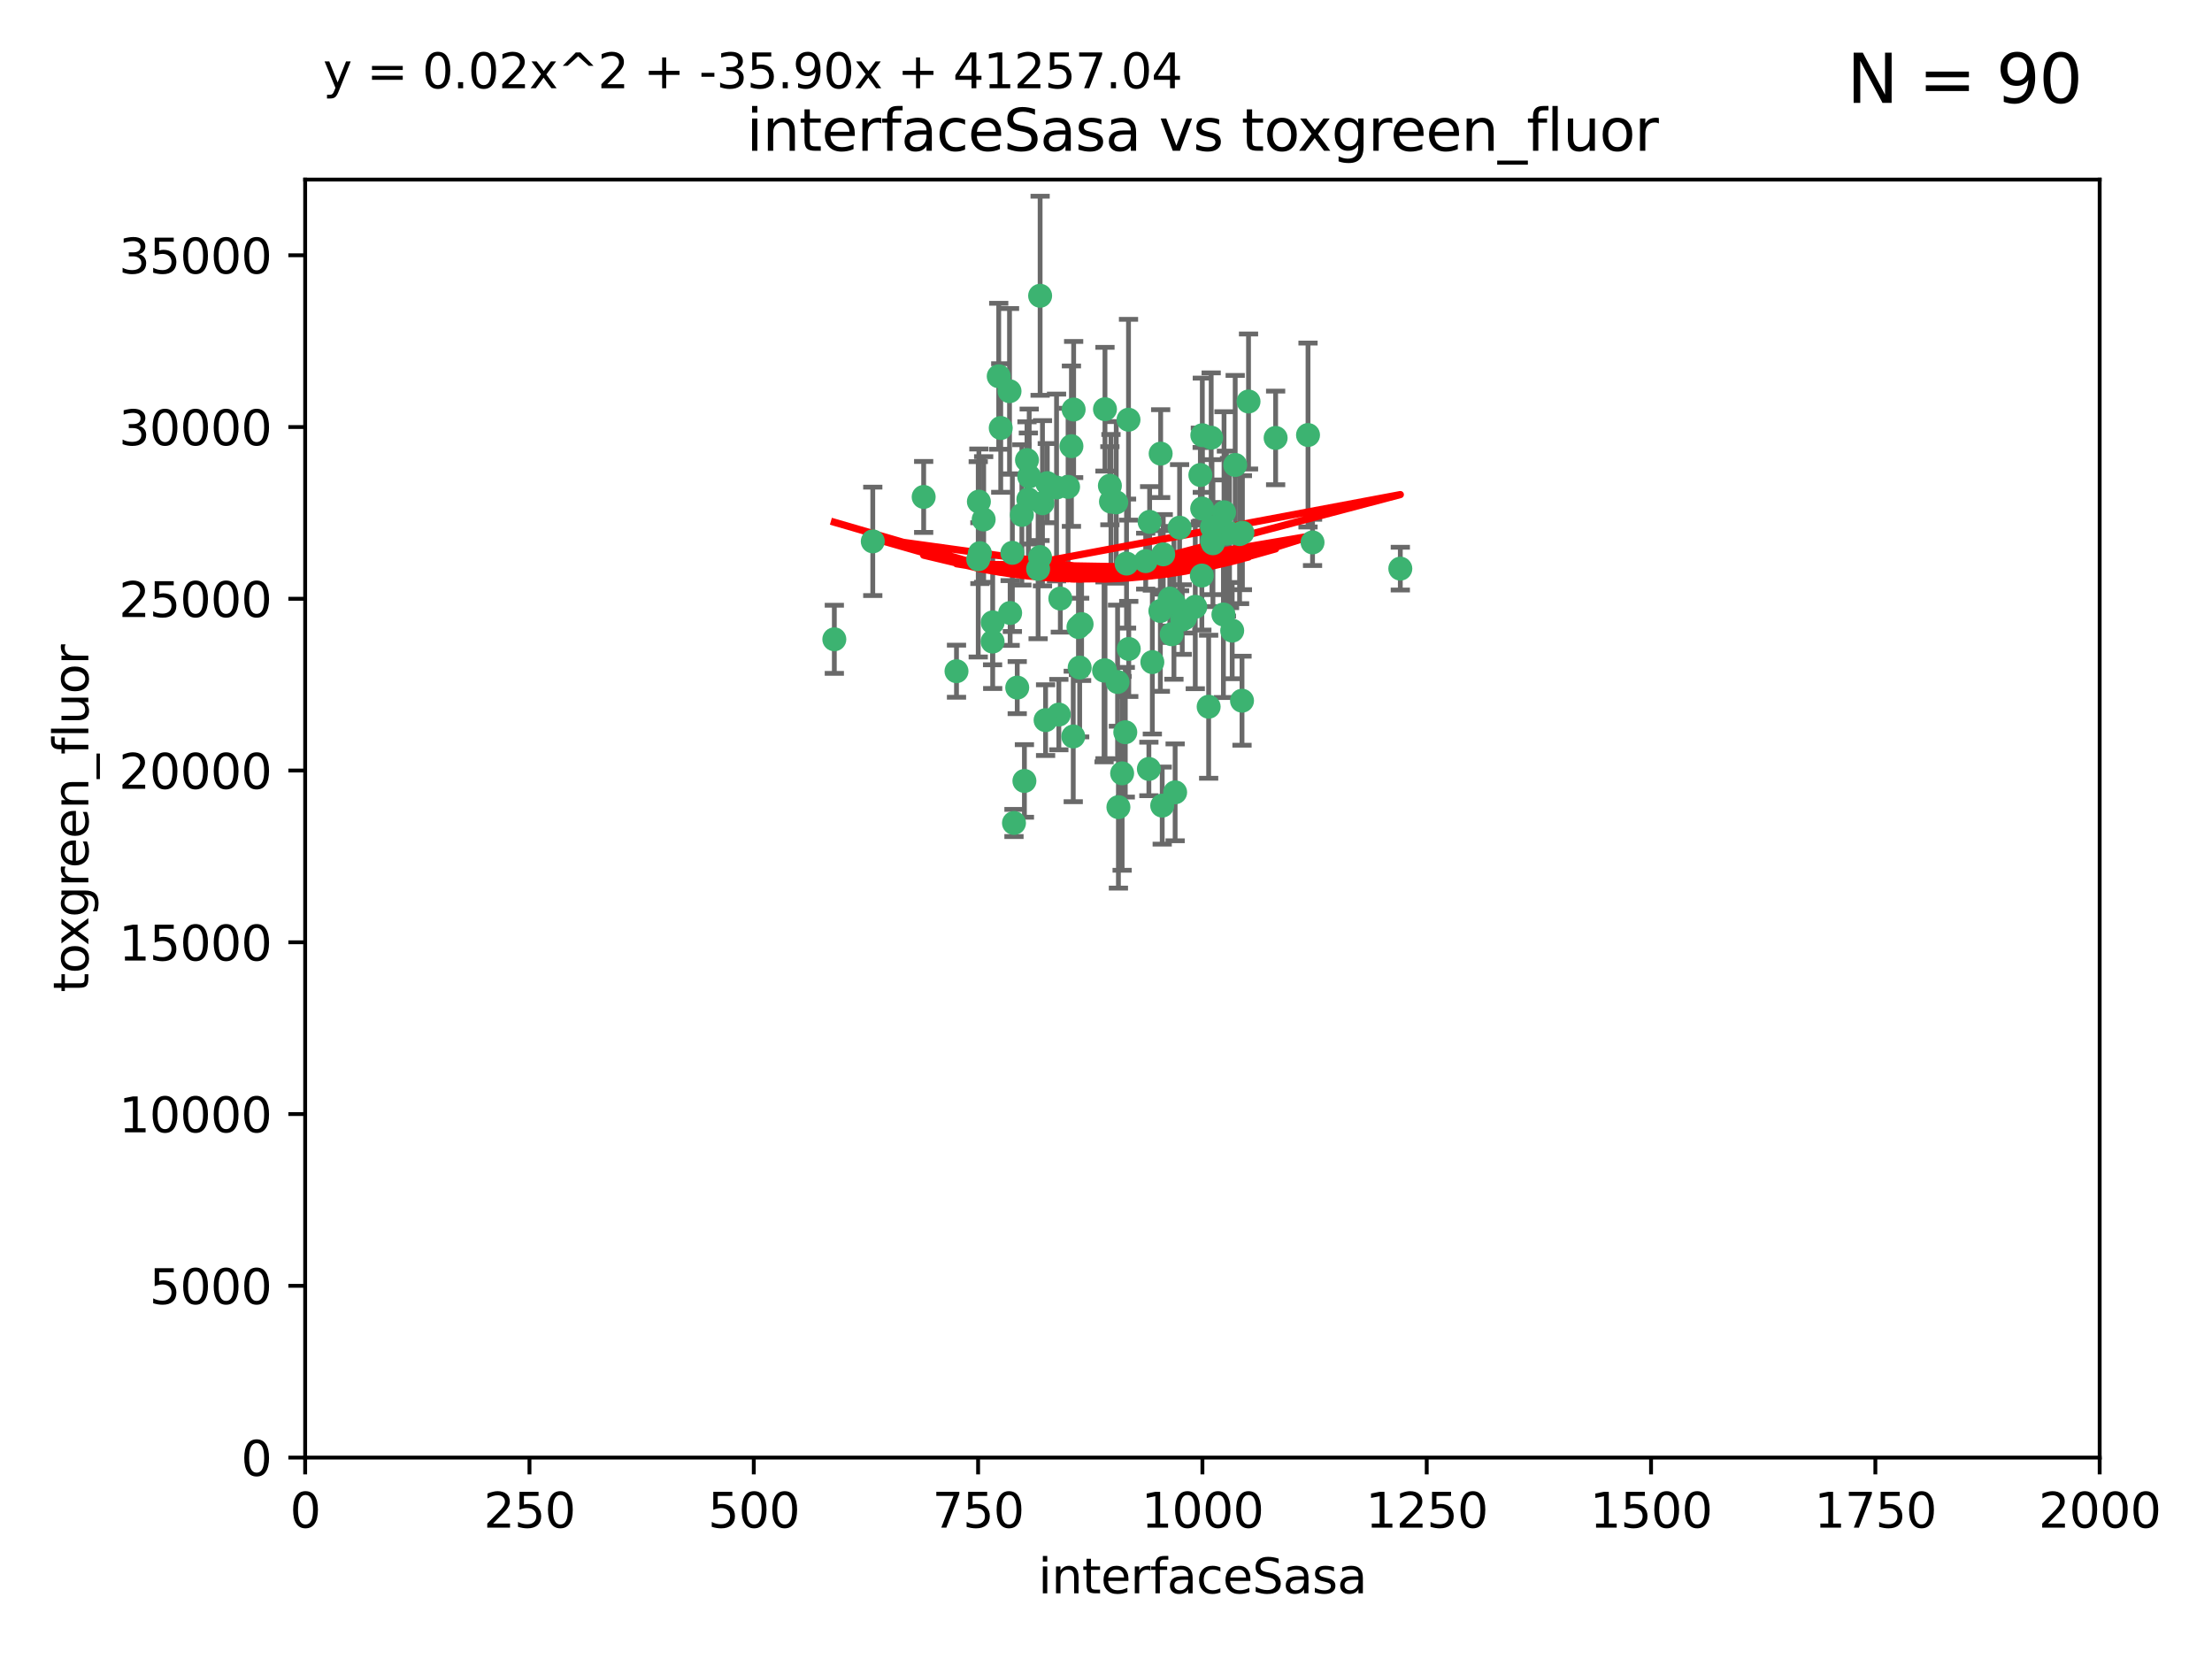 <?xml version="1.0" encoding="utf-8" standalone="no"?>
<!DOCTYPE svg PUBLIC "-//W3C//DTD SVG 1.1//EN"
  "http://www.w3.org/Graphics/SVG/1.1/DTD/svg11.dtd">
<svg xmlns:xlink="http://www.w3.org/1999/xlink" width="460.8pt" height="345.6pt" viewBox="0 0 460.8 345.6" xmlns="http://www.w3.org/2000/svg" version="1.1">
 <defs>
  <style type="text/css">*{stroke-linejoin: round; stroke-linecap: butt}</style>
 </defs>
 <g id="figure_1">
  <g id="patch_1">
   <path d="M 0 345.6 
L 460.8 345.6 
L 460.8 0 
L 0 0 
z
" style="fill: #ffffff"/>
  </g>
  <g id="axes_1">
   <g id="patch_2">
    <path d="M 63.571 303.64 
L 437.4 303.64 
L 437.4 37.411 
L 63.571 37.411 
z
" style="fill: #ffffff"/>
   </g>
   <g id="PathCollection_1">
    <defs>
     <path id="m321ba535b2" d="M 0 1.118 
C 0.297 1.118 0.581 1 0.791 0.791 
C 1 0.581 1.118 0.297 1.118 0 
C 1.118 -0.297 1 -0.581 0.791 -0.791 
C 0.581 -1 0.297 -1.118 0 -1.118 
C -0.297 -1.118 -0.581 -1 -0.791 -0.791 
C -1 -0.581 -1.118 -0.297 -1.118 0 
C -1.118 0.297 -1 0.581 -0.791 0.791 
C -0.581 1 -0.297 1.118 0 1.118 
z
" style="stroke: #3cb371"/>
    </defs>
    <g clip-path="url(#paa90bdc4dd)">
     <use xlink:href="#m321ba535b2" x="243.693" y="124.69" style="fill: #3cb371; stroke: #3cb371"/>
     <use xlink:href="#m321ba535b2" x="272.484" y="90.623" style="fill: #3cb371; stroke: #3cb371"/>
     <use xlink:href="#m321ba535b2" x="242.323" y="115.479" style="fill: #3cb371; stroke: #3cb371"/>
     <use xlink:href="#m321ba535b2" x="248.998" y="126.406" style="fill: #3cb371; stroke: #3cb371"/>
     <use xlink:href="#m321ba535b2" x="231.435" y="104.496" style="fill: #3cb371; stroke: #3cb371"/>
     <use xlink:href="#m321ba535b2" x="239.489" y="108.716" style="fill: #3cb371; stroke: #3cb371"/>
     <use xlink:href="#m321ba535b2" x="234.418" y="152.536" style="fill: #3cb371; stroke: #3cb371"/>
     <use xlink:href="#m321ba535b2" x="250.437" y="105.937" style="fill: #3cb371; stroke: #3cb371"/>
     <use xlink:href="#m321ba535b2" x="257.315" y="96.857" style="fill: #3cb371; stroke: #3cb371"/>
     <use xlink:href="#m321ba535b2" x="218.168" y="100.649" style="fill: #3cb371; stroke: #3cb371"/>
     <use xlink:href="#m321ba535b2" x="265.738" y="91.227" style="fill: #3cb371; stroke: #3cb371"/>
     <use xlink:href="#m321ba535b2" x="254.987" y="106.718" style="fill: #3cb371; stroke: #3cb371"/>
     <use xlink:href="#m321ba535b2" x="273.426" y="112.994" style="fill: #3cb371; stroke: #3cb371"/>
     <use xlink:href="#m321ba535b2" x="220.886" y="124.689" style="fill: #3cb371; stroke: #3cb371"/>
     <use xlink:href="#m321ba535b2" x="214.404" y="99.267" style="fill: #3cb371; stroke: #3cb371"/>
     <use xlink:href="#m321ba535b2" x="212.875" y="107.264" style="fill: #3cb371; stroke: #3cb371"/>
     <use xlink:href="#m321ba535b2" x="250.058" y="98.951" style="fill: #3cb371; stroke: #3cb371"/>
     <use xlink:href="#m321ba535b2" x="241.787" y="94.5" style="fill: #3cb371; stroke: #3cb371"/>
     <use xlink:href="#m321ba535b2" x="252.312" y="91.178" style="fill: #3cb371; stroke: #3cb371"/>
     <use xlink:href="#m321ba535b2" x="258.229" y="111.261" style="fill: #3cb371; stroke: #3cb371"/>
     <use xlink:href="#m321ba535b2" x="223.66" y="85.309" style="fill: #3cb371; stroke: #3cb371"/>
     <use xlink:href="#m321ba535b2" x="232.987" y="168.143" style="fill: #3cb371; stroke: #3cb371"/>
     <use xlink:href="#m321ba535b2" x="230.194" y="139.64" style="fill: #3cb371; stroke: #3cb371"/>
     <use xlink:href="#m321ba535b2" x="251.785" y="147.225" style="fill: #3cb371; stroke: #3cb371"/>
     <use xlink:href="#m321ba535b2" x="234.68" y="117.402" style="fill: #3cb371; stroke: #3cb371"/>
     <use xlink:href="#m321ba535b2" x="246.284" y="129.063" style="fill: #3cb371; stroke: #3cb371"/>
     <use xlink:href="#m321ba535b2" x="255.489" y="111.157" style="fill: #3cb371; stroke: #3cb371"/>
     <use xlink:href="#m321ba535b2" x="252.676" y="113.172" style="fill: #3cb371; stroke: #3cb371"/>
     <use xlink:href="#m321ba535b2" x="256.689" y="131.368" style="fill: #3cb371; stroke: #3cb371"/>
     <use xlink:href="#m321ba535b2" x="254.858" y="128.013" style="fill: #3cb371; stroke: #3cb371"/>
     <use xlink:href="#m321ba535b2" x="244.553" y="125.579" style="fill: #3cb371; stroke: #3cb371"/>
     <use xlink:href="#m321ba535b2" x="250.368" y="119.895" style="fill: #3cb371; stroke: #3cb371"/>
     <use xlink:href="#m321ba535b2" x="230.187" y="85.244" style="fill: #3cb371; stroke: #3cb371"/>
     <use xlink:href="#m321ba535b2" x="240.054" y="137.927" style="fill: #3cb371; stroke: #3cb371"/>
     <use xlink:href="#m321ba535b2" x="235.088" y="87.434" style="fill: #3cb371; stroke: #3cb371"/>
     <use xlink:href="#m321ba535b2" x="246.854" y="128.738" style="fill: #3cb371; stroke: #3cb371"/>
     <use xlink:href="#m321ba535b2" x="258.816" y="110.968" style="fill: #3cb371; stroke: #3cb371"/>
     <use xlink:href="#m321ba535b2" x="223.198" y="92.949" style="fill: #3cb371; stroke: #3cb371"/>
     <use xlink:href="#m321ba535b2" x="258.734" y="145.968" style="fill: #3cb371; stroke: #3cb371"/>
     <use xlink:href="#m321ba535b2" x="256.134" y="111.045" style="fill: #3cb371; stroke: #3cb371"/>
     <use xlink:href="#m321ba535b2" x="233.762" y="161.102" style="fill: #3cb371; stroke: #3cb371"/>
     <use xlink:href="#m321ba535b2" x="232.534" y="104.651" style="fill: #3cb371; stroke: #3cb371"/>
     <use xlink:href="#m321ba535b2" x="235.142" y="135.185" style="fill: #3cb371; stroke: #3cb371"/>
     <use xlink:href="#m321ba535b2" x="208.054" y="78.386" style="fill: #3cb371; stroke: #3cb371"/>
     <use xlink:href="#m321ba535b2" x="220.097" y="101.557" style="fill: #3cb371; stroke: #3cb371"/>
     <use xlink:href="#m321ba535b2" x="241.725" y="127.273" style="fill: #3cb371; stroke: #3cb371"/>
     <use xlink:href="#m321ba535b2" x="238.669" y="116.895" style="fill: #3cb371; stroke: #3cb371"/>
     <use xlink:href="#m321ba535b2" x="252.51" y="112.711" style="fill: #3cb371; stroke: #3cb371"/>
     <use xlink:href="#m321ba535b2" x="206.772" y="133.651" style="fill: #3cb371; stroke: #3cb371"/>
     <use xlink:href="#m321ba535b2" x="210.43" y="127.696" style="fill: #3cb371; stroke: #3cb371"/>
     <use xlink:href="#m321ba535b2" x="217.166" y="104.837" style="fill: #3cb371; stroke: #3cb371"/>
     <use xlink:href="#m321ba535b2" x="244.091" y="132.126" style="fill: #3cb371; stroke: #3cb371"/>
     <use xlink:href="#m321ba535b2" x="211.908" y="143.24" style="fill: #3cb371; stroke: #3cb371"/>
     <use xlink:href="#m321ba535b2" x="231.211" y="101.187" style="fill: #3cb371; stroke: #3cb371"/>
     <use xlink:href="#m321ba535b2" x="214.228" y="104.027" style="fill: #3cb371; stroke: #3cb371"/>
     <use xlink:href="#m321ba535b2" x="213.404" y="162.684" style="fill: #3cb371; stroke: #3cb371"/>
     <use xlink:href="#m321ba535b2" x="204.131" y="115.229" style="fill: #3cb371; stroke: #3cb371"/>
     <use xlink:href="#m321ba535b2" x="245.731" y="109.922" style="fill: #3cb371; stroke: #3cb371"/>
     <use xlink:href="#m321ba535b2" x="216.677" y="61.614" style="fill: #3cb371; stroke: #3cb371"/>
     <use xlink:href="#m321ba535b2" x="216.658" y="116.044" style="fill: #3cb371; stroke: #3cb371"/>
     <use xlink:href="#m321ba535b2" x="204.916" y="108.215" style="fill: #3cb371; stroke: #3cb371"/>
     <use xlink:href="#m321ba535b2" x="192.417" y="103.52" style="fill: #3cb371; stroke: #3cb371"/>
     <use xlink:href="#m321ba535b2" x="222.501" y="101.422" style="fill: #3cb371; stroke: #3cb371"/>
     <use xlink:href="#m321ba535b2" x="206.796" y="129.65" style="fill: #3cb371; stroke: #3cb371"/>
     <use xlink:href="#m321ba535b2" x="291.711" y="118.457" style="fill: #3cb371; stroke: #3cb371"/>
     <use xlink:href="#m321ba535b2" x="224.916" y="139.063" style="fill: #3cb371; stroke: #3cb371"/>
     <use xlink:href="#m321ba535b2" x="260.091" y="83.639" style="fill: #3cb371; stroke: #3cb371"/>
     <use xlink:href="#m321ba535b2" x="250.465" y="90.667" style="fill: #3cb371; stroke: #3cb371"/>
     <use xlink:href="#m321ba535b2" x="199.256" y="139.824" style="fill: #3cb371; stroke: #3cb371"/>
     <use xlink:href="#m321ba535b2" x="216.26" y="118.525" style="fill: #3cb371; stroke: #3cb371"/>
     <use xlink:href="#m321ba535b2" x="220.577" y="148.859" style="fill: #3cb371; stroke: #3cb371"/>
     <use xlink:href="#m321ba535b2" x="242.11" y="167.821" style="fill: #3cb371; stroke: #3cb371"/>
     <use xlink:href="#m321ba535b2" x="223.577" y="153.416" style="fill: #3cb371; stroke: #3cb371"/>
     <use xlink:href="#m321ba535b2" x="208.473" y="89.16" style="fill: #3cb371; stroke: #3cb371"/>
     <use xlink:href="#m321ba535b2" x="203.92" y="104.494" style="fill: #3cb371; stroke: #3cb371"/>
     <use xlink:href="#m321ba535b2" x="181.815" y="112.776" style="fill: #3cb371; stroke: #3cb371"/>
     <use xlink:href="#m321ba535b2" x="239.332" y="160.187" style="fill: #3cb371; stroke: #3cb371"/>
     <use xlink:href="#m321ba535b2" x="210.301" y="81.492" style="fill: #3cb371; stroke: #3cb371"/>
     <use xlink:href="#m321ba535b2" x="252.476" y="109.813" style="fill: #3cb371; stroke: #3cb371"/>
     <use xlink:href="#m321ba535b2" x="224.662" y="130.623" style="fill: #3cb371; stroke: #3cb371"/>
     <use xlink:href="#m321ba535b2" x="203.785" y="116.515" style="fill: #3cb371; stroke: #3cb371"/>
     <use xlink:href="#m321ba535b2" x="244.803" y="165.057" style="fill: #3cb371; stroke: #3cb371"/>
     <use xlink:href="#m321ba535b2" x="213.94" y="95.836" style="fill: #3cb371; stroke: #3cb371"/>
     <use xlink:href="#m321ba535b2" x="225.318" y="130.016" style="fill: #3cb371; stroke: #3cb371"/>
     <use xlink:href="#m321ba535b2" x="211.23" y="171.441" style="fill: #3cb371; stroke: #3cb371"/>
     <use xlink:href="#m321ba535b2" x="232.811" y="142.074" style="fill: #3cb371; stroke: #3cb371"/>
     <use xlink:href="#m321ba535b2" x="229.998" y="139.694" style="fill: #3cb371; stroke: #3cb371"/>
     <use xlink:href="#m321ba535b2" x="217.815" y="150.018" style="fill: #3cb371; stroke: #3cb371"/>
     <use xlink:href="#m321ba535b2" x="210.895" y="115.163" style="fill: #3cb371; stroke: #3cb371"/>
     <use xlink:href="#m321ba535b2" x="173.806" y="133.177" style="fill: #3cb371; stroke: #3cb371"/>
    </g>
   </g>
   <g id="matplotlib.axis_1">
    <g id="xtick_1">
     <g id="line2d_1">
      <defs>
       <path id="m31c74a9e35" d="M 0 0 
L 0 3.5 
" style="stroke: #000000; stroke-width: 0.8"/>
      </defs>
      <g>
       <use xlink:href="#m31c74a9e35" x="63.571" y="303.64" style="stroke: #000000; stroke-width: 0.8"/>
      </g>
     </g>
     <g id="text_1">
      <!-- 0 -->
      <g transform="translate(60.39 318.238)scale(0.1 -0.1)">
       <defs>
        <path id="DejaVuSans-30" d="M 2034 4250 
Q 1547 4250 1301 3770 
Q 1056 3291 1056 2328 
Q 1056 1369 1301 889 
Q 1547 409 2034 409 
Q 2525 409 2770 889 
Q 3016 1369 3016 2328 
Q 3016 3291 2770 3770 
Q 2525 4250 2034 4250 
z
M 2034 4750 
Q 2819 4750 3233 4129 
Q 3647 3509 3647 2328 
Q 3647 1150 3233 529 
Q 2819 -91 2034 -91 
Q 1250 -91 836 529 
Q 422 1150 422 2328 
Q 422 3509 836 4129 
Q 1250 4750 2034 4750 
z
" transform="scale(0.016)"/>
       </defs>
       <use xlink:href="#DejaVuSans-30"/>
      </g>
     </g>
    </g>
    <g id="xtick_2">
     <g id="line2d_2">
      <g>
       <use xlink:href="#m31c74a9e35" x="110.3" y="303.64" style="stroke: #000000; stroke-width: 0.8"/>
      </g>
     </g>
     <g id="text_2">
      <!-- 250 -->
      <g transform="translate(100.756 318.238)scale(0.1 -0.1)">
       <defs>
        <path id="DejaVuSans-32" d="M 1228 531 
L 3431 531 
L 3431 0 
L 469 0 
L 469 531 
Q 828 903 1448 1529 
Q 2069 2156 2228 2338 
Q 2531 2678 2651 2914 
Q 2772 3150 2772 3378 
Q 2772 3750 2511 3984 
Q 2250 4219 1831 4219 
Q 1534 4219 1204 4116 
Q 875 4013 500 3803 
L 500 4441 
Q 881 4594 1212 4672 
Q 1544 4750 1819 4750 
Q 2544 4750 2975 4387 
Q 3406 4025 3406 3419 
Q 3406 3131 3298 2873 
Q 3191 2616 2906 2266 
Q 2828 2175 2409 1742 
Q 1991 1309 1228 531 
z
" transform="scale(0.016)"/>
        <path id="DejaVuSans-35" d="M 691 4666 
L 3169 4666 
L 3169 4134 
L 1269 4134 
L 1269 2991 
Q 1406 3038 1543 3061 
Q 1681 3084 1819 3084 
Q 2600 3084 3056 2656 
Q 3513 2228 3513 1497 
Q 3513 744 3044 326 
Q 2575 -91 1722 -91 
Q 1428 -91 1123 -41 
Q 819 9 494 109 
L 494 744 
Q 775 591 1075 516 
Q 1375 441 1709 441 
Q 2250 441 2565 725 
Q 2881 1009 2881 1497 
Q 2881 1984 2565 2268 
Q 2250 2553 1709 2553 
Q 1456 2553 1204 2497 
Q 953 2441 691 2322 
L 691 4666 
z
" transform="scale(0.016)"/>
       </defs>
       <use xlink:href="#DejaVuSans-32"/>
       <use xlink:href="#DejaVuSans-35" x="63.623"/>
       <use xlink:href="#DejaVuSans-30" x="127.246"/>
      </g>
     </g>
    </g>
    <g id="xtick_3">
     <g id="line2d_3">
      <g>
       <use xlink:href="#m31c74a9e35" x="157.028" y="303.64" style="stroke: #000000; stroke-width: 0.8"/>
      </g>
     </g>
     <g id="text_3">
      <!-- 500 -->
      <g transform="translate(147.485 318.238)scale(0.1 -0.1)">
       <use xlink:href="#DejaVuSans-35"/>
       <use xlink:href="#DejaVuSans-30" x="63.623"/>
       <use xlink:href="#DejaVuSans-30" x="127.246"/>
      </g>
     </g>
    </g>
    <g id="xtick_4">
     <g id="line2d_4">
      <g>
       <use xlink:href="#m31c74a9e35" x="203.757" y="303.64" style="stroke: #000000; stroke-width: 0.8"/>
      </g>
     </g>
     <g id="text_4">
      <!-- 750 -->
      <g transform="translate(194.213 318.238)scale(0.1 -0.1)">
       <defs>
        <path id="DejaVuSans-37" d="M 525 4666 
L 3525 4666 
L 3525 4397 
L 1831 0 
L 1172 0 
L 2766 4134 
L 525 4134 
L 525 4666 
z
" transform="scale(0.016)"/>
       </defs>
       <use xlink:href="#DejaVuSans-37"/>
       <use xlink:href="#DejaVuSans-35" x="63.623"/>
       <use xlink:href="#DejaVuSans-30" x="127.246"/>
      </g>
     </g>
    </g>
    <g id="xtick_5">
     <g id="line2d_5">
      <g>
       <use xlink:href="#m31c74a9e35" x="250.486" y="303.64" style="stroke: #000000; stroke-width: 0.8"/>
      </g>
     </g>
     <g id="text_5">
      <!-- 1000 -->
      <g transform="translate(237.761 318.238)scale(0.1 -0.1)">
       <defs>
        <path id="DejaVuSans-31" d="M 794 531 
L 1825 531 
L 1825 4091 
L 703 3866 
L 703 4441 
L 1819 4666 
L 2450 4666 
L 2450 531 
L 3481 531 
L 3481 0 
L 794 0 
L 794 531 
z
" transform="scale(0.016)"/>
       </defs>
       <use xlink:href="#DejaVuSans-31"/>
       <use xlink:href="#DejaVuSans-30" x="63.623"/>
       <use xlink:href="#DejaVuSans-30" x="127.246"/>
       <use xlink:href="#DejaVuSans-30" x="190.869"/>
      </g>
     </g>
    </g>
    <g id="xtick_6">
     <g id="line2d_6">
      <g>
       <use xlink:href="#m31c74a9e35" x="297.214" y="303.64" style="stroke: #000000; stroke-width: 0.8"/>
      </g>
     </g>
     <g id="text_6">
      <!-- 1250 -->
      <g transform="translate(284.489 318.238)scale(0.1 -0.1)">
       <use xlink:href="#DejaVuSans-31"/>
       <use xlink:href="#DejaVuSans-32" x="63.623"/>
       <use xlink:href="#DejaVuSans-35" x="127.246"/>
       <use xlink:href="#DejaVuSans-30" x="190.869"/>
      </g>
     </g>
    </g>
    <g id="xtick_7">
     <g id="line2d_7">
      <g>
       <use xlink:href="#m31c74a9e35" x="343.943" y="303.64" style="stroke: #000000; stroke-width: 0.8"/>
      </g>
     </g>
     <g id="text_7">
      <!-- 1500 -->
      <g transform="translate(331.218 318.238)scale(0.1 -0.1)">
       <use xlink:href="#DejaVuSans-31"/>
       <use xlink:href="#DejaVuSans-35" x="63.623"/>
       <use xlink:href="#DejaVuSans-30" x="127.246"/>
       <use xlink:href="#DejaVuSans-30" x="190.869"/>
      </g>
     </g>
    </g>
    <g id="xtick_8">
     <g id="line2d_8">
      <g>
       <use xlink:href="#m31c74a9e35" x="390.671" y="303.64" style="stroke: #000000; stroke-width: 0.8"/>
      </g>
     </g>
     <g id="text_8">
      <!-- 1750 -->
      <g transform="translate(377.946 318.238)scale(0.1 -0.1)">
       <use xlink:href="#DejaVuSans-31"/>
       <use xlink:href="#DejaVuSans-37" x="63.623"/>
       <use xlink:href="#DejaVuSans-35" x="127.246"/>
       <use xlink:href="#DejaVuSans-30" x="190.869"/>
      </g>
     </g>
    </g>
    <g id="xtick_9">
     <g id="line2d_9">
      <g>
       <use xlink:href="#m31c74a9e35" x="437.4" y="303.64" style="stroke: #000000; stroke-width: 0.8"/>
      </g>
     </g>
     <g id="text_9">
      <!-- 2000 -->
      <g transform="translate(424.675 318.238)scale(0.1 -0.1)">
       <use xlink:href="#DejaVuSans-32"/>
       <use xlink:href="#DejaVuSans-30" x="63.623"/>
       <use xlink:href="#DejaVuSans-30" x="127.246"/>
       <use xlink:href="#DejaVuSans-30" x="190.869"/>
      </g>
     </g>
    </g>
    <g id="text_10">
     <!-- interfaceSasa -->
     <g transform="translate(216.279 331.917)scale(0.1 -0.1)">
      <defs>
       <path id="DejaVuSans-69" d="M 603 3500 
L 1178 3500 
L 1178 0 
L 603 0 
L 603 3500 
z
M 603 4863 
L 1178 4863 
L 1178 4134 
L 603 4134 
L 603 4863 
z
" transform="scale(0.016)"/>
       <path id="DejaVuSans-6e" d="M 3513 2113 
L 3513 0 
L 2938 0 
L 2938 2094 
Q 2938 2591 2744 2837 
Q 2550 3084 2163 3084 
Q 1697 3084 1428 2787 
Q 1159 2491 1159 1978 
L 1159 0 
L 581 0 
L 581 3500 
L 1159 3500 
L 1159 2956 
Q 1366 3272 1645 3428 
Q 1925 3584 2291 3584 
Q 2894 3584 3203 3211 
Q 3513 2838 3513 2113 
z
" transform="scale(0.016)"/>
       <path id="DejaVuSans-74" d="M 1172 4494 
L 1172 3500 
L 2356 3500 
L 2356 3053 
L 1172 3053 
L 1172 1153 
Q 1172 725 1289 603 
Q 1406 481 1766 481 
L 2356 481 
L 2356 0 
L 1766 0 
Q 1100 0 847 248 
Q 594 497 594 1153 
L 594 3053 
L 172 3053 
L 172 3500 
L 594 3500 
L 594 4494 
L 1172 4494 
z
" transform="scale(0.016)"/>
       <path id="DejaVuSans-65" d="M 3597 1894 
L 3597 1613 
L 953 1613 
Q 991 1019 1311 708 
Q 1631 397 2203 397 
Q 2534 397 2845 478 
Q 3156 559 3463 722 
L 3463 178 
Q 3153 47 2828 -22 
Q 2503 -91 2169 -91 
Q 1331 -91 842 396 
Q 353 884 353 1716 
Q 353 2575 817 3079 
Q 1281 3584 2069 3584 
Q 2775 3584 3186 3129 
Q 3597 2675 3597 1894 
z
M 3022 2063 
Q 3016 2534 2758 2815 
Q 2500 3097 2075 3097 
Q 1594 3097 1305 2825 
Q 1016 2553 972 2059 
L 3022 2063 
z
" transform="scale(0.016)"/>
       <path id="DejaVuSans-72" d="M 2631 2963 
Q 2534 3019 2420 3045 
Q 2306 3072 2169 3072 
Q 1681 3072 1420 2755 
Q 1159 2438 1159 1844 
L 1159 0 
L 581 0 
L 581 3500 
L 1159 3500 
L 1159 2956 
Q 1341 3275 1631 3429 
Q 1922 3584 2338 3584 
Q 2397 3584 2469 3576 
Q 2541 3569 2628 3553 
L 2631 2963 
z
" transform="scale(0.016)"/>
       <path id="DejaVuSans-66" d="M 2375 4863 
L 2375 4384 
L 1825 4384 
Q 1516 4384 1395 4259 
Q 1275 4134 1275 3809 
L 1275 3500 
L 2222 3500 
L 2222 3053 
L 1275 3053 
L 1275 0 
L 697 0 
L 697 3053 
L 147 3053 
L 147 3500 
L 697 3500 
L 697 3744 
Q 697 4328 969 4595 
Q 1241 4863 1831 4863 
L 2375 4863 
z
" transform="scale(0.016)"/>
       <path id="DejaVuSans-61" d="M 2194 1759 
Q 1497 1759 1228 1600 
Q 959 1441 959 1056 
Q 959 750 1161 570 
Q 1363 391 1709 391 
Q 2188 391 2477 730 
Q 2766 1069 2766 1631 
L 2766 1759 
L 2194 1759 
z
M 3341 1997 
L 3341 0 
L 2766 0 
L 2766 531 
Q 2569 213 2275 61 
Q 1981 -91 1556 -91 
Q 1019 -91 701 211 
Q 384 513 384 1019 
Q 384 1609 779 1909 
Q 1175 2209 1959 2209 
L 2766 2209 
L 2766 2266 
Q 2766 2663 2505 2880 
Q 2244 3097 1772 3097 
Q 1472 3097 1187 3025 
Q 903 2953 641 2809 
L 641 3341 
Q 956 3463 1253 3523 
Q 1550 3584 1831 3584 
Q 2591 3584 2966 3190 
Q 3341 2797 3341 1997 
z
" transform="scale(0.016)"/>
       <path id="DejaVuSans-63" d="M 3122 3366 
L 3122 2828 
Q 2878 2963 2633 3030 
Q 2388 3097 2138 3097 
Q 1578 3097 1268 2742 
Q 959 2388 959 1747 
Q 959 1106 1268 751 
Q 1578 397 2138 397 
Q 2388 397 2633 464 
Q 2878 531 3122 666 
L 3122 134 
Q 2881 22 2623 -34 
Q 2366 -91 2075 -91 
Q 1284 -91 818 406 
Q 353 903 353 1747 
Q 353 2603 823 3093 
Q 1294 3584 2113 3584 
Q 2378 3584 2631 3529 
Q 2884 3475 3122 3366 
z
" transform="scale(0.016)"/>
       <path id="DejaVuSans-53" d="M 3425 4513 
L 3425 3897 
Q 3066 4069 2747 4153 
Q 2428 4238 2131 4238 
Q 1616 4238 1336 4038 
Q 1056 3838 1056 3469 
Q 1056 3159 1242 3001 
Q 1428 2844 1947 2747 
L 2328 2669 
Q 3034 2534 3370 2195 
Q 3706 1856 3706 1288 
Q 3706 609 3251 259 
Q 2797 -91 1919 -91 
Q 1588 -91 1214 -16 
Q 841 59 441 206 
L 441 856 
Q 825 641 1194 531 
Q 1563 422 1919 422 
Q 2459 422 2753 634 
Q 3047 847 3047 1241 
Q 3047 1584 2836 1778 
Q 2625 1972 2144 2069 
L 1759 2144 
Q 1053 2284 737 2584 
Q 422 2884 422 3419 
Q 422 4038 858 4394 
Q 1294 4750 2059 4750 
Q 2388 4750 2728 4690 
Q 3069 4631 3425 4513 
z
" transform="scale(0.016)"/>
       <path id="DejaVuSans-73" d="M 2834 3397 
L 2834 2853 
Q 2591 2978 2328 3040 
Q 2066 3103 1784 3103 
Q 1356 3103 1142 2972 
Q 928 2841 928 2578 
Q 928 2378 1081 2264 
Q 1234 2150 1697 2047 
L 1894 2003 
Q 2506 1872 2764 1633 
Q 3022 1394 3022 966 
Q 3022 478 2636 193 
Q 2250 -91 1575 -91 
Q 1294 -91 989 -36 
Q 684 19 347 128 
L 347 722 
Q 666 556 975 473 
Q 1284 391 1588 391 
Q 1994 391 2212 530 
Q 2431 669 2431 922 
Q 2431 1156 2273 1281 
Q 2116 1406 1581 1522 
L 1381 1569 
Q 847 1681 609 1914 
Q 372 2147 372 2553 
Q 372 3047 722 3315 
Q 1072 3584 1716 3584 
Q 2034 3584 2315 3537 
Q 2597 3491 2834 3397 
z
" transform="scale(0.016)"/>
      </defs>
      <use xlink:href="#DejaVuSans-69"/>
      <use xlink:href="#DejaVuSans-6e" x="27.783"/>
      <use xlink:href="#DejaVuSans-74" x="91.162"/>
      <use xlink:href="#DejaVuSans-65" x="130.371"/>
      <use xlink:href="#DejaVuSans-72" x="191.895"/>
      <use xlink:href="#DejaVuSans-66" x="233.008"/>
      <use xlink:href="#DejaVuSans-61" x="268.213"/>
      <use xlink:href="#DejaVuSans-63" x="329.492"/>
      <use xlink:href="#DejaVuSans-65" x="384.473"/>
      <use xlink:href="#DejaVuSans-53" x="445.996"/>
      <use xlink:href="#DejaVuSans-61" x="509.473"/>
      <use xlink:href="#DejaVuSans-73" x="570.752"/>
      <use xlink:href="#DejaVuSans-61" x="622.852"/>
     </g>
    </g>
   </g>
   <g id="matplotlib.axis_2">
    <g id="ytick_1">
     <g id="line2d_10">
      <defs>
       <path id="mbf15da2762" d="M 0 0 
L -3.5 0 
" style="stroke: #000000; stroke-width: 0.8"/>
      </defs>
      <g>
       <use xlink:href="#mbf15da2762" x="63.571" y="303.64" style="stroke: #000000; stroke-width: 0.8"/>
      </g>
     </g>
     <g id="text_11">
      <!-- 0 -->
      <g transform="translate(50.209 307.439)scale(0.1 -0.1)">
       <use xlink:href="#DejaVuSans-30"/>
      </g>
     </g>
    </g>
    <g id="ytick_2">
     <g id="line2d_11">
      <g>
       <use xlink:href="#mbf15da2762" x="63.571" y="267.859" style="stroke: #000000; stroke-width: 0.8"/>
      </g>
     </g>
     <g id="text_12">
      <!-- 5000 -->
      <g transform="translate(31.121 271.658)scale(0.1 -0.1)">
       <use xlink:href="#DejaVuSans-35"/>
       <use xlink:href="#DejaVuSans-30" x="63.623"/>
       <use xlink:href="#DejaVuSans-30" x="127.246"/>
       <use xlink:href="#DejaVuSans-30" x="190.869"/>
      </g>
     </g>
    </g>
    <g id="ytick_3">
     <g id="line2d_12">
      <g>
       <use xlink:href="#mbf15da2762" x="63.571" y="232.078" style="stroke: #000000; stroke-width: 0.8"/>
      </g>
     </g>
     <g id="text_13">
      <!-- 10000 -->
      <g transform="translate(24.759 235.878)scale(0.1 -0.1)">
       <use xlink:href="#DejaVuSans-31"/>
       <use xlink:href="#DejaVuSans-30" x="63.623"/>
       <use xlink:href="#DejaVuSans-30" x="127.246"/>
       <use xlink:href="#DejaVuSans-30" x="190.869"/>
       <use xlink:href="#DejaVuSans-30" x="254.492"/>
      </g>
     </g>
    </g>
    <g id="ytick_4">
     <g id="line2d_13">
      <g>
       <use xlink:href="#mbf15da2762" x="63.571" y="196.298" style="stroke: #000000; stroke-width: 0.8"/>
      </g>
     </g>
     <g id="text_14">
      <!-- 15000 -->
      <g transform="translate(24.759 200.097)scale(0.1 -0.1)">
       <use xlink:href="#DejaVuSans-31"/>
       <use xlink:href="#DejaVuSans-35" x="63.623"/>
       <use xlink:href="#DejaVuSans-30" x="127.246"/>
       <use xlink:href="#DejaVuSans-30" x="190.869"/>
       <use xlink:href="#DejaVuSans-30" x="254.492"/>
      </g>
     </g>
    </g>
    <g id="ytick_5">
     <g id="line2d_14">
      <g>
       <use xlink:href="#mbf15da2762" x="63.571" y="160.517" style="stroke: #000000; stroke-width: 0.8"/>
      </g>
     </g>
     <g id="text_15">
      <!-- 20000 -->
      <g transform="translate(24.759 164.316)scale(0.1 -0.1)">
       <use xlink:href="#DejaVuSans-32"/>
       <use xlink:href="#DejaVuSans-30" x="63.623"/>
       <use xlink:href="#DejaVuSans-30" x="127.246"/>
       <use xlink:href="#DejaVuSans-30" x="190.869"/>
       <use xlink:href="#DejaVuSans-30" x="254.492"/>
      </g>
     </g>
    </g>
    <g id="ytick_6">
     <g id="line2d_15">
      <g>
       <use xlink:href="#mbf15da2762" x="63.571" y="124.736" style="stroke: #000000; stroke-width: 0.8"/>
      </g>
     </g>
     <g id="text_16">
      <!-- 25000 -->
      <g transform="translate(24.759 128.535)scale(0.1 -0.1)">
       <use xlink:href="#DejaVuSans-32"/>
       <use xlink:href="#DejaVuSans-35" x="63.623"/>
       <use xlink:href="#DejaVuSans-30" x="127.246"/>
       <use xlink:href="#DejaVuSans-30" x="190.869"/>
       <use xlink:href="#DejaVuSans-30" x="254.492"/>
      </g>
     </g>
    </g>
    <g id="ytick_7">
     <g id="line2d_16">
      <g>
       <use xlink:href="#mbf15da2762" x="63.571" y="88.955" style="stroke: #000000; stroke-width: 0.8"/>
      </g>
     </g>
     <g id="text_17">
      <!-- 30000 -->
      <g transform="translate(24.759 92.754)scale(0.1 -0.1)">
       <defs>
        <path id="DejaVuSans-33" d="M 2597 2516 
Q 3050 2419 3304 2112 
Q 3559 1806 3559 1356 
Q 3559 666 3084 287 
Q 2609 -91 1734 -91 
Q 1441 -91 1130 -33 
Q 819 25 488 141 
L 488 750 
Q 750 597 1062 519 
Q 1375 441 1716 441 
Q 2309 441 2620 675 
Q 2931 909 2931 1356 
Q 2931 1769 2642 2001 
Q 2353 2234 1838 2234 
L 1294 2234 
L 1294 2753 
L 1863 2753 
Q 2328 2753 2575 2939 
Q 2822 3125 2822 3475 
Q 2822 3834 2567 4026 
Q 2313 4219 1838 4219 
Q 1578 4219 1281 4162 
Q 984 4106 628 3988 
L 628 4550 
Q 988 4650 1302 4700 
Q 1616 4750 1894 4750 
Q 2613 4750 3031 4423 
Q 3450 4097 3450 3541 
Q 3450 3153 3228 2886 
Q 3006 2619 2597 2516 
z
" transform="scale(0.016)"/>
       </defs>
       <use xlink:href="#DejaVuSans-33"/>
       <use xlink:href="#DejaVuSans-30" x="63.623"/>
       <use xlink:href="#DejaVuSans-30" x="127.246"/>
       <use xlink:href="#DejaVuSans-30" x="190.869"/>
       <use xlink:href="#DejaVuSans-30" x="254.492"/>
      </g>
     </g>
    </g>
    <g id="ytick_8">
     <g id="line2d_17">
      <g>
       <use xlink:href="#mbf15da2762" x="63.571" y="53.174" style="stroke: #000000; stroke-width: 0.8"/>
      </g>
     </g>
     <g id="text_18">
      <!-- 35000 -->
      <g transform="translate(24.759 56.974)scale(0.1 -0.1)">
       <use xlink:href="#DejaVuSans-33"/>
       <use xlink:href="#DejaVuSans-35" x="63.623"/>
       <use xlink:href="#DejaVuSans-30" x="127.246"/>
       <use xlink:href="#DejaVuSans-30" x="190.869"/>
       <use xlink:href="#DejaVuSans-30" x="254.492"/>
      </g>
     </g>
    </g>
    <g id="text_19">
     <!-- toxgreen_fluor -->
     <g transform="translate(18.401 206.72)rotate(-90)scale(0.1 -0.1)">
      <defs>
       <path id="DejaVuSans-6f" d="M 1959 3097 
Q 1497 3097 1228 2736 
Q 959 2375 959 1747 
Q 959 1119 1226 758 
Q 1494 397 1959 397 
Q 2419 397 2687 759 
Q 2956 1122 2956 1747 
Q 2956 2369 2687 2733 
Q 2419 3097 1959 3097 
z
M 1959 3584 
Q 2709 3584 3137 3096 
Q 3566 2609 3566 1747 
Q 3566 888 3137 398 
Q 2709 -91 1959 -91 
Q 1206 -91 779 398 
Q 353 888 353 1747 
Q 353 2609 779 3096 
Q 1206 3584 1959 3584 
z
" transform="scale(0.016)"/>
       <path id="DejaVuSans-78" d="M 3513 3500 
L 2247 1797 
L 3578 0 
L 2900 0 
L 1881 1375 
L 863 0 
L 184 0 
L 1544 1831 
L 300 3500 
L 978 3500 
L 1906 2253 
L 2834 3500 
L 3513 3500 
z
" transform="scale(0.016)"/>
       <path id="DejaVuSans-67" d="M 2906 1791 
Q 2906 2416 2648 2759 
Q 2391 3103 1925 3103 
Q 1463 3103 1205 2759 
Q 947 2416 947 1791 
Q 947 1169 1205 825 
Q 1463 481 1925 481 
Q 2391 481 2648 825 
Q 2906 1169 2906 1791 
z
M 3481 434 
Q 3481 -459 3084 -895 
Q 2688 -1331 1869 -1331 
Q 1566 -1331 1297 -1286 
Q 1028 -1241 775 -1147 
L 775 -588 
Q 1028 -725 1275 -790 
Q 1522 -856 1778 -856 
Q 2344 -856 2625 -561 
Q 2906 -266 2906 331 
L 2906 616 
Q 2728 306 2450 153 
Q 2172 0 1784 0 
Q 1141 0 747 490 
Q 353 981 353 1791 
Q 353 2603 747 3093 
Q 1141 3584 1784 3584 
Q 2172 3584 2450 3431 
Q 2728 3278 2906 2969 
L 2906 3500 
L 3481 3500 
L 3481 434 
z
" transform="scale(0.016)"/>
       <path id="DejaVuSans-5f" d="M 3263 -1063 
L 3263 -1509 
L -63 -1509 
L -63 -1063 
L 3263 -1063 
z
" transform="scale(0.016)"/>
       <path id="DejaVuSans-6c" d="M 603 4863 
L 1178 4863 
L 1178 0 
L 603 0 
L 603 4863 
z
" transform="scale(0.016)"/>
       <path id="DejaVuSans-75" d="M 544 1381 
L 544 3500 
L 1119 3500 
L 1119 1403 
Q 1119 906 1312 657 
Q 1506 409 1894 409 
Q 2359 409 2629 706 
Q 2900 1003 2900 1516 
L 2900 3500 
L 3475 3500 
L 3475 0 
L 2900 0 
L 2900 538 
Q 2691 219 2414 64 
Q 2138 -91 1772 -91 
Q 1169 -91 856 284 
Q 544 659 544 1381 
z
M 1991 3584 
L 1991 3584 
z
" transform="scale(0.016)"/>
      </defs>
      <use xlink:href="#DejaVuSans-74"/>
      <use xlink:href="#DejaVuSans-6f" x="39.209"/>
      <use xlink:href="#DejaVuSans-78" x="97.266"/>
      <use xlink:href="#DejaVuSans-67" x="156.445"/>
      <use xlink:href="#DejaVuSans-72" x="219.922"/>
      <use xlink:href="#DejaVuSans-65" x="258.785"/>
      <use xlink:href="#DejaVuSans-65" x="320.309"/>
      <use xlink:href="#DejaVuSans-6e" x="381.832"/>
      <use xlink:href="#DejaVuSans-5f" x="445.211"/>
      <use xlink:href="#DejaVuSans-66" x="495.211"/>
      <use xlink:href="#DejaVuSans-6c" x="530.416"/>
      <use xlink:href="#DejaVuSans-75" x="558.199"/>
      <use xlink:href="#DejaVuSans-6f" x="621.578"/>
      <use xlink:href="#DejaVuSans-72" x="682.76"/>
     </g>
    </g>
   </g>
   <g id="LineCollection_1">
    <path d="M 243.693 132.143 
L 243.693 117.237 
" clip-path="url(#paa90bdc4dd)" style="fill: none; stroke: #696969"/>
    <path d="M 272.484 109.781 
L 272.484 71.466 
" clip-path="url(#paa90bdc4dd)" style="fill: none; stroke: #696969"/>
    <path d="M 242.323 123.766 
L 242.323 107.191 
" clip-path="url(#paa90bdc4dd)" style="fill: none; stroke: #696969"/>
    <path d="M 248.998 143.467 
L 248.998 109.345 
" clip-path="url(#paa90bdc4dd)" style="fill: none; stroke: #696969"/>
    <path d="M 231.435 118.477 
L 231.435 90.515 
" clip-path="url(#paa90bdc4dd)" style="fill: none; stroke: #696969"/>
    <path d="M 239.489 116.059 
L 239.489 101.373 
" clip-path="url(#paa90bdc4dd)" style="fill: none; stroke: #696969"/>
    <path d="M 234.418 166.039 
L 234.418 139.033 
" clip-path="url(#paa90bdc4dd)" style="fill: none; stroke: #696969"/>
    <path d="M 250.437 118.658 
L 250.437 93.215 
" clip-path="url(#paa90bdc4dd)" style="fill: none; stroke: #696969"/>
    <path d="M 257.315 115.505 
L 257.315 78.209 
" clip-path="url(#paa90bdc4dd)" style="fill: none; stroke: #696969"/>
    <path d="M 218.168 108.898 
L 218.168 92.4 
" clip-path="url(#paa90bdc4dd)" style="fill: none; stroke: #696969"/>
    <path d="M 265.738 100.977 
L 265.738 81.478 
" clip-path="url(#paa90bdc4dd)" style="fill: none; stroke: #696969"/>
    <path d="M 254.987 127.664 
L 254.987 85.772 
" clip-path="url(#paa90bdc4dd)" style="fill: none; stroke: #696969"/>
    <path d="M 273.426 117.812 
L 273.426 108.176 
" clip-path="url(#paa90bdc4dd)" style="fill: none; stroke: #696969"/>
    <path d="M 220.886 131.683 
L 220.886 117.696 
" clip-path="url(#paa90bdc4dd)" style="fill: none; stroke: #696969"/>
    <path d="M 214.404 113.322 
L 214.404 85.213 
" clip-path="url(#paa90bdc4dd)" style="fill: none; stroke: #696969"/>
    <path d="M 212.875 121.88 
L 212.875 92.647 
" clip-path="url(#paa90bdc4dd)" style="fill: none; stroke: #696969"/>
    <path d="M 250.058 108.729 
L 250.058 89.172 
" clip-path="url(#paa90bdc4dd)" style="fill: none; stroke: #696969"/>
    <path d="M 241.787 103.651 
L 241.787 85.348 
" clip-path="url(#paa90bdc4dd)" style="fill: none; stroke: #696969"/>
    <path d="M 252.312 104.675 
L 252.312 77.682 
" clip-path="url(#paa90bdc4dd)" style="fill: none; stroke: #696969"/>
    <path d="M 258.229 125.753 
L 258.229 96.768 
" clip-path="url(#paa90bdc4dd)" style="fill: none; stroke: #696969"/>
    <path d="M 223.66 99.491 
L 223.66 71.128 
" clip-path="url(#paa90bdc4dd)" style="fill: none; stroke: #696969"/>
    <path d="M 232.987 185.006 
L 232.987 151.281 
" clip-path="url(#paa90bdc4dd)" style="fill: none; stroke: #696969"/>
    <path d="M 230.194 158.046 
L 230.194 121.234 
" clip-path="url(#paa90bdc4dd)" style="fill: none; stroke: #696969"/>
    <path d="M 251.785 162.121 
L 251.785 132.33 
" clip-path="url(#paa90bdc4dd)" style="fill: none; stroke: #696969"/>
    <path d="M 234.68 130.841 
L 234.68 103.963 
" clip-path="url(#paa90bdc4dd)" style="fill: none; stroke: #696969"/>
    <path d="M 246.284 136.31 
L 246.284 121.816 
" clip-path="url(#paa90bdc4dd)" style="fill: none; stroke: #696969"/>
    <path d="M 255.489 128.336 
L 255.489 93.979 
" clip-path="url(#paa90bdc4dd)" style="fill: none; stroke: #696969"/>
    <path d="M 252.676 126.36 
L 252.676 99.984 
" clip-path="url(#paa90bdc4dd)" style="fill: none; stroke: #696969"/>
    <path d="M 256.689 141.39 
L 256.689 121.347 
" clip-path="url(#paa90bdc4dd)" style="fill: none; stroke: #696969"/>
    <path d="M 254.858 145.305 
L 254.858 110.721 
" clip-path="url(#paa90bdc4dd)" style="fill: none; stroke: #696969"/>
    <path d="M 244.553 141.497 
L 244.553 109.662 
" clip-path="url(#paa90bdc4dd)" style="fill: none; stroke: #696969"/>
    <path d="M 250.368 131.252 
L 250.368 108.538 
" clip-path="url(#paa90bdc4dd)" style="fill: none; stroke: #696969"/>
    <path d="M 230.187 98.132 
L 230.187 72.355 
" clip-path="url(#paa90bdc4dd)" style="fill: none; stroke: #696969"/>
    <path d="M 240.054 152.903 
L 240.054 122.95 
" clip-path="url(#paa90bdc4dd)" style="fill: none; stroke: #696969"/>
    <path d="M 235.088 108.351 
L 235.088 66.517 
" clip-path="url(#paa90bdc4dd)" style="fill: none; stroke: #696969"/>
    <path d="M 246.854 131.869 
L 246.854 125.606 
" clip-path="url(#paa90bdc4dd)" style="fill: none; stroke: #696969"/>
    <path d="M 258.816 122.844 
L 258.816 99.093 
" clip-path="url(#paa90bdc4dd)" style="fill: none; stroke: #696969"/>
    <path d="M 223.198 109.655 
L 223.198 76.242 
" clip-path="url(#paa90bdc4dd)" style="fill: none; stroke: #696969"/>
    <path d="M 258.734 155.24 
L 258.734 136.696 
" clip-path="url(#paa90bdc4dd)" style="fill: none; stroke: #696969"/>
    <path d="M 256.134 126.588 
L 256.134 95.502 
" clip-path="url(#paa90bdc4dd)" style="fill: none; stroke: #696969"/>
    <path d="M 233.762 181.292 
L 233.762 140.913 
" clip-path="url(#paa90bdc4dd)" style="fill: none; stroke: #696969"/>
    <path d="M 232.534 121.481 
L 232.534 87.821 
" clip-path="url(#paa90bdc4dd)" style="fill: none; stroke: #696969"/>
    <path d="M 235.142 145.092 
L 235.142 125.278 
" clip-path="url(#paa90bdc4dd)" style="fill: none; stroke: #696969"/>
    <path d="M 208.054 93.595 
L 208.054 63.177 
" clip-path="url(#paa90bdc4dd)" style="fill: none; stroke: #696969"/>
    <path d="M 220.097 121.018 
L 220.097 82.097 
" clip-path="url(#paa90bdc4dd)" style="fill: none; stroke: #696969"/>
    <path d="M 241.725 144.015 
L 241.725 110.531 
" clip-path="url(#paa90bdc4dd)" style="fill: none; stroke: #696969"/>
    <path d="M 238.669 122.714 
L 238.669 111.075 
" clip-path="url(#paa90bdc4dd)" style="fill: none; stroke: #696969"/>
    <path d="M 252.51 116.06 
L 252.51 109.363 
" clip-path="url(#paa90bdc4dd)" style="fill: none; stroke: #696969"/>
    <path d="M 206.772 138.484 
L 206.772 128.819 
" clip-path="url(#paa90bdc4dd)" style="fill: none; stroke: #696969"/>
    <path d="M 210.43 134.441 
L 210.43 120.951 
" clip-path="url(#paa90bdc4dd)" style="fill: none; stroke: #696969"/>
    <path d="M 217.166 122.048 
L 217.166 87.626 
" clip-path="url(#paa90bdc4dd)" style="fill: none; stroke: #696969"/>
    <path d="M 244.091 133.827 
L 244.091 130.425 
" clip-path="url(#paa90bdc4dd)" style="fill: none; stroke: #696969"/>
    <path d="M 211.908 148.663 
L 211.908 137.818 
" clip-path="url(#paa90bdc4dd)" style="fill: none; stroke: #696969"/>
    <path d="M 231.211 109.324 
L 231.211 93.05 
" clip-path="url(#paa90bdc4dd)" style="fill: none; stroke: #696969"/>
    <path d="M 214.228 117.853 
L 214.228 90.201 
" clip-path="url(#paa90bdc4dd)" style="fill: none; stroke: #696969"/>
    <path d="M 213.404 170.244 
L 213.404 155.124 
" clip-path="url(#paa90bdc4dd)" style="fill: none; stroke: #696969"/>
    <path d="M 204.131 121.564 
L 204.131 108.895 
" clip-path="url(#paa90bdc4dd)" style="fill: none; stroke: #696969"/>
    <path d="M 245.731 123.06 
L 245.731 96.783 
" clip-path="url(#paa90bdc4dd)" style="fill: none; stroke: #696969"/>
    <path d="M 216.677 82.348 
L 216.677 40.879 
" clip-path="url(#paa90bdc4dd)" style="fill: none; stroke: #696969"/>
    <path d="M 216.658 119.491 
L 216.658 112.597 
" clip-path="url(#paa90bdc4dd)" style="fill: none; stroke: #696969"/>
    <path d="M 204.916 121.302 
L 204.916 95.128 
" clip-path="url(#paa90bdc4dd)" style="fill: none; stroke: #696969"/>
    <path d="M 192.417 110.911 
L 192.417 96.129 
" clip-path="url(#paa90bdc4dd)" style="fill: none; stroke: #696969"/>
    <path d="M 222.501 117.785 
L 222.501 85.059 
" clip-path="url(#paa90bdc4dd)" style="fill: none; stroke: #696969"/>
    <path d="M 206.796 143.427 
L 206.796 115.873 
" clip-path="url(#paa90bdc4dd)" style="fill: none; stroke: #696969"/>
    <path d="M 291.711 122.912 
L 291.711 114.001 
" clip-path="url(#paa90bdc4dd)" style="fill: none; stroke: #696969"/>
    <path d="M 224.916 153.504 
L 224.916 124.622 
" clip-path="url(#paa90bdc4dd)" style="fill: none; stroke: #696969"/>
    <path d="M 260.091 97.702 
L 260.091 69.575 
" clip-path="url(#paa90bdc4dd)" style="fill: none; stroke: #696969"/>
    <path d="M 250.465 102.568 
L 250.465 78.767 
" clip-path="url(#paa90bdc4dd)" style="fill: none; stroke: #696969"/>
    <path d="M 199.256 145.247 
L 199.256 134.401 
" clip-path="url(#paa90bdc4dd)" style="fill: none; stroke: #696969"/>
    <path d="M 216.26 133.062 
L 216.26 103.989 
" clip-path="url(#paa90bdc4dd)" style="fill: none; stroke: #696969"/>
    <path d="M 220.577 156.192 
L 220.577 141.525 
" clip-path="url(#paa90bdc4dd)" style="fill: none; stroke: #696969"/>
    <path d="M 242.11 175.847 
L 242.11 159.794 
" clip-path="url(#paa90bdc4dd)" style="fill: none; stroke: #696969"/>
    <path d="M 223.577 167.006 
L 223.577 139.827 
" clip-path="url(#paa90bdc4dd)" style="fill: none; stroke: #696969"/>
    <path d="M 208.473 102.552 
L 208.473 75.767 
" clip-path="url(#paa90bdc4dd)" style="fill: none; stroke: #696969"/>
    <path d="M 203.92 115.45 
L 203.92 93.538 
" clip-path="url(#paa90bdc4dd)" style="fill: none; stroke: #696969"/>
    <path d="M 181.815 124.068 
L 181.815 101.484 
" clip-path="url(#paa90bdc4dd)" style="fill: none; stroke: #696969"/>
    <path d="M 239.332 165.759 
L 239.332 154.615 
" clip-path="url(#paa90bdc4dd)" style="fill: none; stroke: #696969"/>
    <path d="M 210.301 98.71 
L 210.301 64.274 
" clip-path="url(#paa90bdc4dd)" style="fill: none; stroke: #696969"/>
    <path d="M 252.476 123.869 
L 252.476 95.758 
" clip-path="url(#paa90bdc4dd)" style="fill: none; stroke: #696969"/>
    <path d="M 224.662 140.536 
L 224.662 120.711 
" clip-path="url(#paa90bdc4dd)" style="fill: none; stroke: #696969"/>
    <path d="M 203.785 136.862 
L 203.785 96.169 
" clip-path="url(#paa90bdc4dd)" style="fill: none; stroke: #696969"/>
    <path d="M 244.803 175.144 
L 244.803 154.97 
" clip-path="url(#paa90bdc4dd)" style="fill: none; stroke: #696969"/>
    <path d="M 213.94 103.802 
L 213.94 87.87 
" clip-path="url(#paa90bdc4dd)" style="fill: none; stroke: #696969"/>
    <path d="M 225.318 141.757 
L 225.318 118.274 
" clip-path="url(#paa90bdc4dd)" style="fill: none; stroke: #696969"/>
    <path d="M 211.23 174.27 
L 211.23 168.612 
" clip-path="url(#paa90bdc4dd)" style="fill: none; stroke: #696969"/>
    <path d="M 232.811 158.093 
L 232.811 126.055 
" clip-path="url(#paa90bdc4dd)" style="fill: none; stroke: #696969"/>
    <path d="M 229.998 158.704 
L 229.998 120.683 
" clip-path="url(#paa90bdc4dd)" style="fill: none; stroke: #696969"/>
    <path d="M 217.815 157.384 
L 217.815 142.652 
" clip-path="url(#paa90bdc4dd)" style="fill: none; stroke: #696969"/>
    <path d="M 210.895 131.554 
L 210.895 98.772 
" clip-path="url(#paa90bdc4dd)" style="fill: none; stroke: #696969"/>
    <path d="M 173.806 140.273 
L 173.806 126.08 
" clip-path="url(#paa90bdc4dd)" style="fill: none; stroke: #696969"/>
   </g>
   <g id="line2d_18">
    <defs>
     <path id="m2c0a2b7ac0" d="M 2 0 
L -2 -0 
" style="stroke: #696969"/>
    </defs>
    <g clip-path="url(#paa90bdc4dd)">
     <use xlink:href="#m2c0a2b7ac0" x="243.693" y="132.143" style="fill: #696969; stroke: #696969"/>
     <use xlink:href="#m2c0a2b7ac0" x="272.484" y="109.781" style="fill: #696969; stroke: #696969"/>
     <use xlink:href="#m2c0a2b7ac0" x="242.323" y="123.766" style="fill: #696969; stroke: #696969"/>
     <use xlink:href="#m2c0a2b7ac0" x="248.998" y="143.467" style="fill: #696969; stroke: #696969"/>
     <use xlink:href="#m2c0a2b7ac0" x="231.435" y="118.477" style="fill: #696969; stroke: #696969"/>
     <use xlink:href="#m2c0a2b7ac0" x="239.489" y="116.059" style="fill: #696969; stroke: #696969"/>
     <use xlink:href="#m2c0a2b7ac0" x="234.418" y="166.039" style="fill: #696969; stroke: #696969"/>
     <use xlink:href="#m2c0a2b7ac0" x="250.437" y="118.658" style="fill: #696969; stroke: #696969"/>
     <use xlink:href="#m2c0a2b7ac0" x="257.315" y="115.505" style="fill: #696969; stroke: #696969"/>
     <use xlink:href="#m2c0a2b7ac0" x="218.168" y="108.898" style="fill: #696969; stroke: #696969"/>
     <use xlink:href="#m2c0a2b7ac0" x="265.738" y="100.977" style="fill: #696969; stroke: #696969"/>
     <use xlink:href="#m2c0a2b7ac0" x="254.987" y="127.664" style="fill: #696969; stroke: #696969"/>
     <use xlink:href="#m2c0a2b7ac0" x="273.426" y="117.812" style="fill: #696969; stroke: #696969"/>
     <use xlink:href="#m2c0a2b7ac0" x="220.886" y="131.683" style="fill: #696969; stroke: #696969"/>
     <use xlink:href="#m2c0a2b7ac0" x="214.404" y="113.322" style="fill: #696969; stroke: #696969"/>
     <use xlink:href="#m2c0a2b7ac0" x="212.875" y="121.88" style="fill: #696969; stroke: #696969"/>
     <use xlink:href="#m2c0a2b7ac0" x="250.058" y="108.729" style="fill: #696969; stroke: #696969"/>
     <use xlink:href="#m2c0a2b7ac0" x="241.787" y="103.651" style="fill: #696969; stroke: #696969"/>
     <use xlink:href="#m2c0a2b7ac0" x="252.312" y="104.675" style="fill: #696969; stroke: #696969"/>
     <use xlink:href="#m2c0a2b7ac0" x="258.229" y="125.753" style="fill: #696969; stroke: #696969"/>
     <use xlink:href="#m2c0a2b7ac0" x="223.66" y="99.491" style="fill: #696969; stroke: #696969"/>
     <use xlink:href="#m2c0a2b7ac0" x="232.987" y="185.006" style="fill: #696969; stroke: #696969"/>
     <use xlink:href="#m2c0a2b7ac0" x="230.194" y="158.046" style="fill: #696969; stroke: #696969"/>
     <use xlink:href="#m2c0a2b7ac0" x="251.785" y="162.121" style="fill: #696969; stroke: #696969"/>
     <use xlink:href="#m2c0a2b7ac0" x="234.68" y="130.841" style="fill: #696969; stroke: #696969"/>
     <use xlink:href="#m2c0a2b7ac0" x="246.284" y="136.31" style="fill: #696969; stroke: #696969"/>
     <use xlink:href="#m2c0a2b7ac0" x="255.489" y="128.336" style="fill: #696969; stroke: #696969"/>
     <use xlink:href="#m2c0a2b7ac0" x="252.676" y="126.36" style="fill: #696969; stroke: #696969"/>
     <use xlink:href="#m2c0a2b7ac0" x="256.689" y="141.39" style="fill: #696969; stroke: #696969"/>
     <use xlink:href="#m2c0a2b7ac0" x="254.858" y="145.305" style="fill: #696969; stroke: #696969"/>
     <use xlink:href="#m2c0a2b7ac0" x="244.553" y="141.497" style="fill: #696969; stroke: #696969"/>
     <use xlink:href="#m2c0a2b7ac0" x="250.368" y="131.252" style="fill: #696969; stroke: #696969"/>
     <use xlink:href="#m2c0a2b7ac0" x="230.187" y="98.132" style="fill: #696969; stroke: #696969"/>
     <use xlink:href="#m2c0a2b7ac0" x="240.054" y="152.903" style="fill: #696969; stroke: #696969"/>
     <use xlink:href="#m2c0a2b7ac0" x="235.088" y="108.351" style="fill: #696969; stroke: #696969"/>
     <use xlink:href="#m2c0a2b7ac0" x="246.854" y="131.869" style="fill: #696969; stroke: #696969"/>
     <use xlink:href="#m2c0a2b7ac0" x="258.816" y="122.844" style="fill: #696969; stroke: #696969"/>
     <use xlink:href="#m2c0a2b7ac0" x="223.198" y="109.655" style="fill: #696969; stroke: #696969"/>
     <use xlink:href="#m2c0a2b7ac0" x="258.734" y="155.24" style="fill: #696969; stroke: #696969"/>
     <use xlink:href="#m2c0a2b7ac0" x="256.134" y="126.588" style="fill: #696969; stroke: #696969"/>
     <use xlink:href="#m2c0a2b7ac0" x="233.762" y="181.292" style="fill: #696969; stroke: #696969"/>
     <use xlink:href="#m2c0a2b7ac0" x="232.534" y="121.481" style="fill: #696969; stroke: #696969"/>
     <use xlink:href="#m2c0a2b7ac0" x="235.142" y="145.092" style="fill: #696969; stroke: #696969"/>
     <use xlink:href="#m2c0a2b7ac0" x="208.054" y="93.595" style="fill: #696969; stroke: #696969"/>
     <use xlink:href="#m2c0a2b7ac0" x="220.097" y="121.018" style="fill: #696969; stroke: #696969"/>
     <use xlink:href="#m2c0a2b7ac0" x="241.725" y="144.015" style="fill: #696969; stroke: #696969"/>
     <use xlink:href="#m2c0a2b7ac0" x="238.669" y="122.714" style="fill: #696969; stroke: #696969"/>
     <use xlink:href="#m2c0a2b7ac0" x="252.51" y="116.06" style="fill: #696969; stroke: #696969"/>
     <use xlink:href="#m2c0a2b7ac0" x="206.772" y="138.484" style="fill: #696969; stroke: #696969"/>
     <use xlink:href="#m2c0a2b7ac0" x="210.43" y="134.441" style="fill: #696969; stroke: #696969"/>
     <use xlink:href="#m2c0a2b7ac0" x="217.166" y="122.048" style="fill: #696969; stroke: #696969"/>
     <use xlink:href="#m2c0a2b7ac0" x="244.091" y="133.827" style="fill: #696969; stroke: #696969"/>
     <use xlink:href="#m2c0a2b7ac0" x="211.908" y="148.663" style="fill: #696969; stroke: #696969"/>
     <use xlink:href="#m2c0a2b7ac0" x="231.211" y="109.324" style="fill: #696969; stroke: #696969"/>
     <use xlink:href="#m2c0a2b7ac0" x="214.228" y="117.853" style="fill: #696969; stroke: #696969"/>
     <use xlink:href="#m2c0a2b7ac0" x="213.404" y="170.244" style="fill: #696969; stroke: #696969"/>
     <use xlink:href="#m2c0a2b7ac0" x="204.131" y="121.564" style="fill: #696969; stroke: #696969"/>
     <use xlink:href="#m2c0a2b7ac0" x="245.731" y="123.06" style="fill: #696969; stroke: #696969"/>
     <use xlink:href="#m2c0a2b7ac0" x="216.677" y="82.348" style="fill: #696969; stroke: #696969"/>
     <use xlink:href="#m2c0a2b7ac0" x="216.658" y="119.491" style="fill: #696969; stroke: #696969"/>
     <use xlink:href="#m2c0a2b7ac0" x="204.916" y="121.302" style="fill: #696969; stroke: #696969"/>
     <use xlink:href="#m2c0a2b7ac0" x="192.417" y="110.911" style="fill: #696969; stroke: #696969"/>
     <use xlink:href="#m2c0a2b7ac0" x="222.501" y="117.785" style="fill: #696969; stroke: #696969"/>
     <use xlink:href="#m2c0a2b7ac0" x="206.796" y="143.427" style="fill: #696969; stroke: #696969"/>
     <use xlink:href="#m2c0a2b7ac0" x="291.711" y="122.912" style="fill: #696969; stroke: #696969"/>
     <use xlink:href="#m2c0a2b7ac0" x="224.916" y="153.504" style="fill: #696969; stroke: #696969"/>
     <use xlink:href="#m2c0a2b7ac0" x="260.091" y="97.702" style="fill: #696969; stroke: #696969"/>
     <use xlink:href="#m2c0a2b7ac0" x="250.465" y="102.568" style="fill: #696969; stroke: #696969"/>
     <use xlink:href="#m2c0a2b7ac0" x="199.256" y="145.247" style="fill: #696969; stroke: #696969"/>
     <use xlink:href="#m2c0a2b7ac0" x="216.26" y="133.062" style="fill: #696969; stroke: #696969"/>
     <use xlink:href="#m2c0a2b7ac0" x="220.577" y="156.192" style="fill: #696969; stroke: #696969"/>
     <use xlink:href="#m2c0a2b7ac0" x="242.11" y="175.847" style="fill: #696969; stroke: #696969"/>
     <use xlink:href="#m2c0a2b7ac0" x="223.577" y="167.006" style="fill: #696969; stroke: #696969"/>
     <use xlink:href="#m2c0a2b7ac0" x="208.473" y="102.552" style="fill: #696969; stroke: #696969"/>
     <use xlink:href="#m2c0a2b7ac0" x="203.92" y="115.45" style="fill: #696969; stroke: #696969"/>
     <use xlink:href="#m2c0a2b7ac0" x="181.815" y="124.068" style="fill: #696969; stroke: #696969"/>
     <use xlink:href="#m2c0a2b7ac0" x="239.332" y="165.759" style="fill: #696969; stroke: #696969"/>
     <use xlink:href="#m2c0a2b7ac0" x="210.301" y="98.71" style="fill: #696969; stroke: #696969"/>
     <use xlink:href="#m2c0a2b7ac0" x="252.476" y="123.869" style="fill: #696969; stroke: #696969"/>
     <use xlink:href="#m2c0a2b7ac0" x="224.662" y="140.536" style="fill: #696969; stroke: #696969"/>
     <use xlink:href="#m2c0a2b7ac0" x="203.785" y="136.862" style="fill: #696969; stroke: #696969"/>
     <use xlink:href="#m2c0a2b7ac0" x="244.803" y="175.144" style="fill: #696969; stroke: #696969"/>
     <use xlink:href="#m2c0a2b7ac0" x="213.94" y="103.802" style="fill: #696969; stroke: #696969"/>
     <use xlink:href="#m2c0a2b7ac0" x="225.318" y="141.757" style="fill: #696969; stroke: #696969"/>
     <use xlink:href="#m2c0a2b7ac0" x="211.23" y="174.27" style="fill: #696969; stroke: #696969"/>
     <use xlink:href="#m2c0a2b7ac0" x="232.811" y="158.093" style="fill: #696969; stroke: #696969"/>
     <use xlink:href="#m2c0a2b7ac0" x="229.998" y="158.704" style="fill: #696969; stroke: #696969"/>
     <use xlink:href="#m2c0a2b7ac0" x="217.815" y="157.384" style="fill: #696969; stroke: #696969"/>
     <use xlink:href="#m2c0a2b7ac0" x="210.895" y="131.554" style="fill: #696969; stroke: #696969"/>
     <use xlink:href="#m2c0a2b7ac0" x="173.806" y="140.273" style="fill: #696969; stroke: #696969"/>
    </g>
   </g>
   <g id="line2d_19">
    <g clip-path="url(#paa90bdc4dd)">
     <use xlink:href="#m2c0a2b7ac0" x="243.693" y="117.237" style="fill: #696969; stroke: #696969"/>
     <use xlink:href="#m2c0a2b7ac0" x="272.484" y="71.466" style="fill: #696969; stroke: #696969"/>
     <use xlink:href="#m2c0a2b7ac0" x="242.323" y="107.191" style="fill: #696969; stroke: #696969"/>
     <use xlink:href="#m2c0a2b7ac0" x="248.998" y="109.345" style="fill: #696969; stroke: #696969"/>
     <use xlink:href="#m2c0a2b7ac0" x="231.435" y="90.515" style="fill: #696969; stroke: #696969"/>
     <use xlink:href="#m2c0a2b7ac0" x="239.489" y="101.373" style="fill: #696969; stroke: #696969"/>
     <use xlink:href="#m2c0a2b7ac0" x="234.418" y="139.033" style="fill: #696969; stroke: #696969"/>
     <use xlink:href="#m2c0a2b7ac0" x="250.437" y="93.215" style="fill: #696969; stroke: #696969"/>
     <use xlink:href="#m2c0a2b7ac0" x="257.315" y="78.209" style="fill: #696969; stroke: #696969"/>
     <use xlink:href="#m2c0a2b7ac0" x="218.168" y="92.4" style="fill: #696969; stroke: #696969"/>
     <use xlink:href="#m2c0a2b7ac0" x="265.738" y="81.478" style="fill: #696969; stroke: #696969"/>
     <use xlink:href="#m2c0a2b7ac0" x="254.987" y="85.772" style="fill: #696969; stroke: #696969"/>
     <use xlink:href="#m2c0a2b7ac0" x="273.426" y="108.176" style="fill: #696969; stroke: #696969"/>
     <use xlink:href="#m2c0a2b7ac0" x="220.886" y="117.696" style="fill: #696969; stroke: #696969"/>
     <use xlink:href="#m2c0a2b7ac0" x="214.404" y="85.213" style="fill: #696969; stroke: #696969"/>
     <use xlink:href="#m2c0a2b7ac0" x="212.875" y="92.647" style="fill: #696969; stroke: #696969"/>
     <use xlink:href="#m2c0a2b7ac0" x="250.058" y="89.172" style="fill: #696969; stroke: #696969"/>
     <use xlink:href="#m2c0a2b7ac0" x="241.787" y="85.348" style="fill: #696969; stroke: #696969"/>
     <use xlink:href="#m2c0a2b7ac0" x="252.312" y="77.682" style="fill: #696969; stroke: #696969"/>
     <use xlink:href="#m2c0a2b7ac0" x="258.229" y="96.768" style="fill: #696969; stroke: #696969"/>
     <use xlink:href="#m2c0a2b7ac0" x="223.66" y="71.128" style="fill: #696969; stroke: #696969"/>
     <use xlink:href="#m2c0a2b7ac0" x="232.987" y="151.281" style="fill: #696969; stroke: #696969"/>
     <use xlink:href="#m2c0a2b7ac0" x="230.194" y="121.234" style="fill: #696969; stroke: #696969"/>
     <use xlink:href="#m2c0a2b7ac0" x="251.785" y="132.33" style="fill: #696969; stroke: #696969"/>
     <use xlink:href="#m2c0a2b7ac0" x="234.68" y="103.963" style="fill: #696969; stroke: #696969"/>
     <use xlink:href="#m2c0a2b7ac0" x="246.284" y="121.816" style="fill: #696969; stroke: #696969"/>
     <use xlink:href="#m2c0a2b7ac0" x="255.489" y="93.979" style="fill: #696969; stroke: #696969"/>
     <use xlink:href="#m2c0a2b7ac0" x="252.676" y="99.984" style="fill: #696969; stroke: #696969"/>
     <use xlink:href="#m2c0a2b7ac0" x="256.689" y="121.347" style="fill: #696969; stroke: #696969"/>
     <use xlink:href="#m2c0a2b7ac0" x="254.858" y="110.721" style="fill: #696969; stroke: #696969"/>
     <use xlink:href="#m2c0a2b7ac0" x="244.553" y="109.662" style="fill: #696969; stroke: #696969"/>
     <use xlink:href="#m2c0a2b7ac0" x="250.368" y="108.538" style="fill: #696969; stroke: #696969"/>
     <use xlink:href="#m2c0a2b7ac0" x="230.187" y="72.355" style="fill: #696969; stroke: #696969"/>
     <use xlink:href="#m2c0a2b7ac0" x="240.054" y="122.95" style="fill: #696969; stroke: #696969"/>
     <use xlink:href="#m2c0a2b7ac0" x="235.088" y="66.517" style="fill: #696969; stroke: #696969"/>
     <use xlink:href="#m2c0a2b7ac0" x="246.854" y="125.606" style="fill: #696969; stroke: #696969"/>
     <use xlink:href="#m2c0a2b7ac0" x="258.816" y="99.093" style="fill: #696969; stroke: #696969"/>
     <use xlink:href="#m2c0a2b7ac0" x="223.198" y="76.242" style="fill: #696969; stroke: #696969"/>
     <use xlink:href="#m2c0a2b7ac0" x="258.734" y="136.696" style="fill: #696969; stroke: #696969"/>
     <use xlink:href="#m2c0a2b7ac0" x="256.134" y="95.502" style="fill: #696969; stroke: #696969"/>
     <use xlink:href="#m2c0a2b7ac0" x="233.762" y="140.913" style="fill: #696969; stroke: #696969"/>
     <use xlink:href="#m2c0a2b7ac0" x="232.534" y="87.821" style="fill: #696969; stroke: #696969"/>
     <use xlink:href="#m2c0a2b7ac0" x="235.142" y="125.278" style="fill: #696969; stroke: #696969"/>
     <use xlink:href="#m2c0a2b7ac0" x="208.054" y="63.177" style="fill: #696969; stroke: #696969"/>
     <use xlink:href="#m2c0a2b7ac0" x="220.097" y="82.097" style="fill: #696969; stroke: #696969"/>
     <use xlink:href="#m2c0a2b7ac0" x="241.725" y="110.531" style="fill: #696969; stroke: #696969"/>
     <use xlink:href="#m2c0a2b7ac0" x="238.669" y="111.075" style="fill: #696969; stroke: #696969"/>
     <use xlink:href="#m2c0a2b7ac0" x="252.51" y="109.363" style="fill: #696969; stroke: #696969"/>
     <use xlink:href="#m2c0a2b7ac0" x="206.772" y="128.819" style="fill: #696969; stroke: #696969"/>
     <use xlink:href="#m2c0a2b7ac0" x="210.43" y="120.951" style="fill: #696969; stroke: #696969"/>
     <use xlink:href="#m2c0a2b7ac0" x="217.166" y="87.626" style="fill: #696969; stroke: #696969"/>
     <use xlink:href="#m2c0a2b7ac0" x="244.091" y="130.425" style="fill: #696969; stroke: #696969"/>
     <use xlink:href="#m2c0a2b7ac0" x="211.908" y="137.818" style="fill: #696969; stroke: #696969"/>
     <use xlink:href="#m2c0a2b7ac0" x="231.211" y="93.05" style="fill: #696969; stroke: #696969"/>
     <use xlink:href="#m2c0a2b7ac0" x="214.228" y="90.201" style="fill: #696969; stroke: #696969"/>
     <use xlink:href="#m2c0a2b7ac0" x="213.404" y="155.124" style="fill: #696969; stroke: #696969"/>
     <use xlink:href="#m2c0a2b7ac0" x="204.131" y="108.895" style="fill: #696969; stroke: #696969"/>
     <use xlink:href="#m2c0a2b7ac0" x="245.731" y="96.783" style="fill: #696969; stroke: #696969"/>
     <use xlink:href="#m2c0a2b7ac0" x="216.677" y="40.879" style="fill: #696969; stroke: #696969"/>
     <use xlink:href="#m2c0a2b7ac0" x="216.658" y="112.597" style="fill: #696969; stroke: #696969"/>
     <use xlink:href="#m2c0a2b7ac0" x="204.916" y="95.128" style="fill: #696969; stroke: #696969"/>
     <use xlink:href="#m2c0a2b7ac0" x="192.417" y="96.129" style="fill: #696969; stroke: #696969"/>
     <use xlink:href="#m2c0a2b7ac0" x="222.501" y="85.059" style="fill: #696969; stroke: #696969"/>
     <use xlink:href="#m2c0a2b7ac0" x="206.796" y="115.873" style="fill: #696969; stroke: #696969"/>
     <use xlink:href="#m2c0a2b7ac0" x="291.711" y="114.001" style="fill: #696969; stroke: #696969"/>
     <use xlink:href="#m2c0a2b7ac0" x="224.916" y="124.622" style="fill: #696969; stroke: #696969"/>
     <use xlink:href="#m2c0a2b7ac0" x="260.091" y="69.575" style="fill: #696969; stroke: #696969"/>
     <use xlink:href="#m2c0a2b7ac0" x="250.465" y="78.767" style="fill: #696969; stroke: #696969"/>
     <use xlink:href="#m2c0a2b7ac0" x="199.256" y="134.401" style="fill: #696969; stroke: #696969"/>
     <use xlink:href="#m2c0a2b7ac0" x="216.26" y="103.989" style="fill: #696969; stroke: #696969"/>
     <use xlink:href="#m2c0a2b7ac0" x="220.577" y="141.525" style="fill: #696969; stroke: #696969"/>
     <use xlink:href="#m2c0a2b7ac0" x="242.11" y="159.794" style="fill: #696969; stroke: #696969"/>
     <use xlink:href="#m2c0a2b7ac0" x="223.577" y="139.827" style="fill: #696969; stroke: #696969"/>
     <use xlink:href="#m2c0a2b7ac0" x="208.473" y="75.767" style="fill: #696969; stroke: #696969"/>
     <use xlink:href="#m2c0a2b7ac0" x="203.92" y="93.538" style="fill: #696969; stroke: #696969"/>
     <use xlink:href="#m2c0a2b7ac0" x="181.815" y="101.484" style="fill: #696969; stroke: #696969"/>
     <use xlink:href="#m2c0a2b7ac0" x="239.332" y="154.615" style="fill: #696969; stroke: #696969"/>
     <use xlink:href="#m2c0a2b7ac0" x="210.301" y="64.274" style="fill: #696969; stroke: #696969"/>
     <use xlink:href="#m2c0a2b7ac0" x="252.476" y="95.758" style="fill: #696969; stroke: #696969"/>
     <use xlink:href="#m2c0a2b7ac0" x="224.662" y="120.711" style="fill: #696969; stroke: #696969"/>
     <use xlink:href="#m2c0a2b7ac0" x="203.785" y="96.169" style="fill: #696969; stroke: #696969"/>
     <use xlink:href="#m2c0a2b7ac0" x="244.803" y="154.97" style="fill: #696969; stroke: #696969"/>
     <use xlink:href="#m2c0a2b7ac0" x="213.94" y="87.87" style="fill: #696969; stroke: #696969"/>
     <use xlink:href="#m2c0a2b7ac0" x="225.318" y="118.274" style="fill: #696969; stroke: #696969"/>
     <use xlink:href="#m2c0a2b7ac0" x="211.23" y="168.612" style="fill: #696969; stroke: #696969"/>
     <use xlink:href="#m2c0a2b7ac0" x="232.811" y="126.055" style="fill: #696969; stroke: #696969"/>
     <use xlink:href="#m2c0a2b7ac0" x="229.998" y="120.683" style="fill: #696969; stroke: #696969"/>
     <use xlink:href="#m2c0a2b7ac0" x="217.815" y="142.652" style="fill: #696969; stroke: #696969"/>
     <use xlink:href="#m2c0a2b7ac0" x="210.895" y="98.772" style="fill: #696969; stroke: #696969"/>
     <use xlink:href="#m2c0a2b7ac0" x="173.806" y="126.08" style="fill: #696969; stroke: #696969"/>
    </g>
   </g>
   <g id="line2d_20">
    <path d="M 243.693 119.494 
L 272.484 111.953 
L 242.323 119.679 
L 248.998 118.628 
L 231.435 120.588 
L 239.489 120.012 
L 234.418 120.438 
L 250.437 118.353 
L 257.315 116.795 
L 218.168 120.349 
L 265.738 114.345 
L 254.987 117.367 
L 273.426 111.588 
L 220.886 120.518 
L 214.404 120.011 
L 212.875 119.84 
L 250.058 118.427 
L 241.787 119.747 
L 252.312 117.968 
L 258.229 116.558 
L 223.66 120.627 
L 232.987 120.52 
L 230.194 120.629 
L 251.785 118.079 
L 234.68 120.422 
L 246.284 119.101 
L 255.489 117.247 
L 252.676 117.889 
L 256.689 116.953 
L 254.858 117.397 
L 244.553 119.37 
L 250.368 118.366 
L 230.187 120.629 
L 240.054 119.951 
L 235.088 120.395 
L 246.854 119.007 
L 258.816 116.402 
L 223.198 120.614 
L 258.734 116.424 
L 256.134 117.091 
L 233.762 120.478 
L 232.534 120.542 
L 235.142 120.391 
L 208.054 119.171 
L 220.097 120.475 
L 241.725 119.755 
L 238.669 120.095 
L 252.51 117.925 
L 206.772 118.96 
L 210.43 119.525 
L 217.166 120.27 
L 244.091 119.437 
L 211.908 119.721 
L 231.211 120.597 
L 214.228 119.992 
L 213.404 119.901 
L 204.131 118.483 
L 245.731 119.19 
L 216.677 120.229 
L 216.658 120.227 
L 204.916 118.631 
L 192.417 115.657 
L 222.501 120.59 
L 206.796 118.964 
L 291.711 103.032 
L 224.916 120.656 
L 260.091 116.053 
L 250.465 118.347 
L 199.256 117.447 
L 216.26 120.192 
L 220.577 120.502 
L 242.11 119.706 
L 223.577 120.625 
L 208.473 119.237 
L 203.92 118.442 
L 181.815 112.104 
L 239.332 120.028 
L 210.301 119.507 
L 252.476 117.932 
L 224.662 120.651 
L 203.785 118.416 
L 244.803 119.332 
L 213.94 119.961 
L 225.318 120.662 
L 211.23 119.633 
L 232.811 120.529 
L 229.998 120.634 
L 217.815 120.322 
L 210.895 119.589 
L 173.806 108.793 
" clip-path="url(#paa90bdc4dd)" style="fill: none; stroke: #ff0000; stroke-width: 1.5; stroke-linecap: square"/>
   </g>
   <g id="line2d_21">
    <defs>
     <path id="m1e16d84d35" d="M 0 2 
C 0.53 2 1.039 1.789 1.414 1.414 
C 1.789 1.039 2 0.53 2 0 
C 2 -0.53 1.789 -1.039 1.414 -1.414 
C 1.039 -1.789 0.53 -2 0 -2 
C -0.53 -2 -1.039 -1.789 -1.414 -1.414 
C -1.789 -1.039 -2 -0.53 -2 0 
C -2 0.53 -1.789 1.039 -1.414 1.414 
C -1.039 1.789 -0.53 2 0 2 
z
" style="stroke: #3cb371"/>
    </defs>
    <g clip-path="url(#paa90bdc4dd)">
     <use xlink:href="#m1e16d84d35" x="243.693" y="124.69" style="fill: #3cb371; stroke: #3cb371"/>
     <use xlink:href="#m1e16d84d35" x="272.484" y="90.623" style="fill: #3cb371; stroke: #3cb371"/>
     <use xlink:href="#m1e16d84d35" x="242.323" y="115.479" style="fill: #3cb371; stroke: #3cb371"/>
     <use xlink:href="#m1e16d84d35" x="248.998" y="126.406" style="fill: #3cb371; stroke: #3cb371"/>
     <use xlink:href="#m1e16d84d35" x="231.435" y="104.496" style="fill: #3cb371; stroke: #3cb371"/>
     <use xlink:href="#m1e16d84d35" x="239.489" y="108.716" style="fill: #3cb371; stroke: #3cb371"/>
     <use xlink:href="#m1e16d84d35" x="234.418" y="152.536" style="fill: #3cb371; stroke: #3cb371"/>
     <use xlink:href="#m1e16d84d35" x="250.437" y="105.937" style="fill: #3cb371; stroke: #3cb371"/>
     <use xlink:href="#m1e16d84d35" x="257.315" y="96.857" style="fill: #3cb371; stroke: #3cb371"/>
     <use xlink:href="#m1e16d84d35" x="218.168" y="100.649" style="fill: #3cb371; stroke: #3cb371"/>
     <use xlink:href="#m1e16d84d35" x="265.738" y="91.227" style="fill: #3cb371; stroke: #3cb371"/>
     <use xlink:href="#m1e16d84d35" x="254.987" y="106.718" style="fill: #3cb371; stroke: #3cb371"/>
     <use xlink:href="#m1e16d84d35" x="273.426" y="112.994" style="fill: #3cb371; stroke: #3cb371"/>
     <use xlink:href="#m1e16d84d35" x="220.886" y="124.689" style="fill: #3cb371; stroke: #3cb371"/>
     <use xlink:href="#m1e16d84d35" x="214.404" y="99.267" style="fill: #3cb371; stroke: #3cb371"/>
     <use xlink:href="#m1e16d84d35" x="212.875" y="107.264" style="fill: #3cb371; stroke: #3cb371"/>
     <use xlink:href="#m1e16d84d35" x="250.058" y="98.951" style="fill: #3cb371; stroke: #3cb371"/>
     <use xlink:href="#m1e16d84d35" x="241.787" y="94.5" style="fill: #3cb371; stroke: #3cb371"/>
     <use xlink:href="#m1e16d84d35" x="252.312" y="91.178" style="fill: #3cb371; stroke: #3cb371"/>
     <use xlink:href="#m1e16d84d35" x="258.229" y="111.261" style="fill: #3cb371; stroke: #3cb371"/>
     <use xlink:href="#m1e16d84d35" x="223.66" y="85.309" style="fill: #3cb371; stroke: #3cb371"/>
     <use xlink:href="#m1e16d84d35" x="232.987" y="168.143" style="fill: #3cb371; stroke: #3cb371"/>
     <use xlink:href="#m1e16d84d35" x="230.194" y="139.64" style="fill: #3cb371; stroke: #3cb371"/>
     <use xlink:href="#m1e16d84d35" x="251.785" y="147.225" style="fill: #3cb371; stroke: #3cb371"/>
     <use xlink:href="#m1e16d84d35" x="234.68" y="117.402" style="fill: #3cb371; stroke: #3cb371"/>
     <use xlink:href="#m1e16d84d35" x="246.284" y="129.063" style="fill: #3cb371; stroke: #3cb371"/>
     <use xlink:href="#m1e16d84d35" x="255.489" y="111.157" style="fill: #3cb371; stroke: #3cb371"/>
     <use xlink:href="#m1e16d84d35" x="252.676" y="113.172" style="fill: #3cb371; stroke: #3cb371"/>
     <use xlink:href="#m1e16d84d35" x="256.689" y="131.368" style="fill: #3cb371; stroke: #3cb371"/>
     <use xlink:href="#m1e16d84d35" x="254.858" y="128.013" style="fill: #3cb371; stroke: #3cb371"/>
     <use xlink:href="#m1e16d84d35" x="244.553" y="125.579" style="fill: #3cb371; stroke: #3cb371"/>
     <use xlink:href="#m1e16d84d35" x="250.368" y="119.895" style="fill: #3cb371; stroke: #3cb371"/>
     <use xlink:href="#m1e16d84d35" x="230.187" y="85.244" style="fill: #3cb371; stroke: #3cb371"/>
     <use xlink:href="#m1e16d84d35" x="240.054" y="137.927" style="fill: #3cb371; stroke: #3cb371"/>
     <use xlink:href="#m1e16d84d35" x="235.088" y="87.434" style="fill: #3cb371; stroke: #3cb371"/>
     <use xlink:href="#m1e16d84d35" x="246.854" y="128.738" style="fill: #3cb371; stroke: #3cb371"/>
     <use xlink:href="#m1e16d84d35" x="258.816" y="110.968" style="fill: #3cb371; stroke: #3cb371"/>
     <use xlink:href="#m1e16d84d35" x="223.198" y="92.949" style="fill: #3cb371; stroke: #3cb371"/>
     <use xlink:href="#m1e16d84d35" x="258.734" y="145.968" style="fill: #3cb371; stroke: #3cb371"/>
     <use xlink:href="#m1e16d84d35" x="256.134" y="111.045" style="fill: #3cb371; stroke: #3cb371"/>
     <use xlink:href="#m1e16d84d35" x="233.762" y="161.102" style="fill: #3cb371; stroke: #3cb371"/>
     <use xlink:href="#m1e16d84d35" x="232.534" y="104.651" style="fill: #3cb371; stroke: #3cb371"/>
     <use xlink:href="#m1e16d84d35" x="235.142" y="135.185" style="fill: #3cb371; stroke: #3cb371"/>
     <use xlink:href="#m1e16d84d35" x="208.054" y="78.386" style="fill: #3cb371; stroke: #3cb371"/>
     <use xlink:href="#m1e16d84d35" x="220.097" y="101.557" style="fill: #3cb371; stroke: #3cb371"/>
     <use xlink:href="#m1e16d84d35" x="241.725" y="127.273" style="fill: #3cb371; stroke: #3cb371"/>
     <use xlink:href="#m1e16d84d35" x="238.669" y="116.895" style="fill: #3cb371; stroke: #3cb371"/>
     <use xlink:href="#m1e16d84d35" x="252.51" y="112.711" style="fill: #3cb371; stroke: #3cb371"/>
     <use xlink:href="#m1e16d84d35" x="206.772" y="133.651" style="fill: #3cb371; stroke: #3cb371"/>
     <use xlink:href="#m1e16d84d35" x="210.43" y="127.696" style="fill: #3cb371; stroke: #3cb371"/>
     <use xlink:href="#m1e16d84d35" x="217.166" y="104.837" style="fill: #3cb371; stroke: #3cb371"/>
     <use xlink:href="#m1e16d84d35" x="244.091" y="132.126" style="fill: #3cb371; stroke: #3cb371"/>
     <use xlink:href="#m1e16d84d35" x="211.908" y="143.24" style="fill: #3cb371; stroke: #3cb371"/>
     <use xlink:href="#m1e16d84d35" x="231.211" y="101.187" style="fill: #3cb371; stroke: #3cb371"/>
     <use xlink:href="#m1e16d84d35" x="214.228" y="104.027" style="fill: #3cb371; stroke: #3cb371"/>
     <use xlink:href="#m1e16d84d35" x="213.404" y="162.684" style="fill: #3cb371; stroke: #3cb371"/>
     <use xlink:href="#m1e16d84d35" x="204.131" y="115.229" style="fill: #3cb371; stroke: #3cb371"/>
     <use xlink:href="#m1e16d84d35" x="245.731" y="109.922" style="fill: #3cb371; stroke: #3cb371"/>
     <use xlink:href="#m1e16d84d35" x="216.677" y="61.614" style="fill: #3cb371; stroke: #3cb371"/>
     <use xlink:href="#m1e16d84d35" x="216.658" y="116.044" style="fill: #3cb371; stroke: #3cb371"/>
     <use xlink:href="#m1e16d84d35" x="204.916" y="108.215" style="fill: #3cb371; stroke: #3cb371"/>
     <use xlink:href="#m1e16d84d35" x="192.417" y="103.52" style="fill: #3cb371; stroke: #3cb371"/>
     <use xlink:href="#m1e16d84d35" x="222.501" y="101.422" style="fill: #3cb371; stroke: #3cb371"/>
     <use xlink:href="#m1e16d84d35" x="206.796" y="129.65" style="fill: #3cb371; stroke: #3cb371"/>
     <use xlink:href="#m1e16d84d35" x="291.711" y="118.457" style="fill: #3cb371; stroke: #3cb371"/>
     <use xlink:href="#m1e16d84d35" x="224.916" y="139.063" style="fill: #3cb371; stroke: #3cb371"/>
     <use xlink:href="#m1e16d84d35" x="260.091" y="83.639" style="fill: #3cb371; stroke: #3cb371"/>
     <use xlink:href="#m1e16d84d35" x="250.465" y="90.667" style="fill: #3cb371; stroke: #3cb371"/>
     <use xlink:href="#m1e16d84d35" x="199.256" y="139.824" style="fill: #3cb371; stroke: #3cb371"/>
     <use xlink:href="#m1e16d84d35" x="216.26" y="118.525" style="fill: #3cb371; stroke: #3cb371"/>
     <use xlink:href="#m1e16d84d35" x="220.577" y="148.859" style="fill: #3cb371; stroke: #3cb371"/>
     <use xlink:href="#m1e16d84d35" x="242.11" y="167.821" style="fill: #3cb371; stroke: #3cb371"/>
     <use xlink:href="#m1e16d84d35" x="223.577" y="153.416" style="fill: #3cb371; stroke: #3cb371"/>
     <use xlink:href="#m1e16d84d35" x="208.473" y="89.16" style="fill: #3cb371; stroke: #3cb371"/>
     <use xlink:href="#m1e16d84d35" x="203.92" y="104.494" style="fill: #3cb371; stroke: #3cb371"/>
     <use xlink:href="#m1e16d84d35" x="181.815" y="112.776" style="fill: #3cb371; stroke: #3cb371"/>
     <use xlink:href="#m1e16d84d35" x="239.332" y="160.187" style="fill: #3cb371; stroke: #3cb371"/>
     <use xlink:href="#m1e16d84d35" x="210.301" y="81.492" style="fill: #3cb371; stroke: #3cb371"/>
     <use xlink:href="#m1e16d84d35" x="252.476" y="109.813" style="fill: #3cb371; stroke: #3cb371"/>
     <use xlink:href="#m1e16d84d35" x="224.662" y="130.623" style="fill: #3cb371; stroke: #3cb371"/>
     <use xlink:href="#m1e16d84d35" x="203.785" y="116.515" style="fill: #3cb371; stroke: #3cb371"/>
     <use xlink:href="#m1e16d84d35" x="244.803" y="165.057" style="fill: #3cb371; stroke: #3cb371"/>
     <use xlink:href="#m1e16d84d35" x="213.94" y="95.836" style="fill: #3cb371; stroke: #3cb371"/>
     <use xlink:href="#m1e16d84d35" x="225.318" y="130.016" style="fill: #3cb371; stroke: #3cb371"/>
     <use xlink:href="#m1e16d84d35" x="211.23" y="171.441" style="fill: #3cb371; stroke: #3cb371"/>
     <use xlink:href="#m1e16d84d35" x="232.811" y="142.074" style="fill: #3cb371; stroke: #3cb371"/>
     <use xlink:href="#m1e16d84d35" x="229.998" y="139.694" style="fill: #3cb371; stroke: #3cb371"/>
     <use xlink:href="#m1e16d84d35" x="217.815" y="150.018" style="fill: #3cb371; stroke: #3cb371"/>
     <use xlink:href="#m1e16d84d35" x="210.895" y="115.163" style="fill: #3cb371; stroke: #3cb371"/>
     <use xlink:href="#m1e16d84d35" x="173.806" y="133.177" style="fill: #3cb371; stroke: #3cb371"/>
    </g>
   </g>
   <g id="patch_3">
    <path d="M 63.571 303.64 
L 63.571 37.411 
" style="fill: none; stroke: #000000; stroke-width: 0.8; stroke-linejoin: miter; stroke-linecap: square"/>
   </g>
   <g id="patch_4">
    <path d="M 437.4 303.64 
L 437.4 37.411 
" style="fill: none; stroke: #000000; stroke-width: 0.8; stroke-linejoin: miter; stroke-linecap: square"/>
   </g>
   <g id="patch_5">
    <path d="M 63.571 303.64 
L 437.4 303.64 
" style="fill: none; stroke: #000000; stroke-width: 0.8; stroke-linejoin: miter; stroke-linecap: square"/>
   </g>
   <g id="patch_6">
    <path d="M 63.571 37.411 
L 437.4 37.411 
" style="fill: none; stroke: #000000; stroke-width: 0.8; stroke-linejoin: miter; stroke-linecap: square"/>
   </g>
   <g id="text_20">
    <!-- N = 90 -->
    <g transform="translate(384.743 21.426)scale(0.14 -0.14)">
     <defs>
      <path id="DejaVuSans-4e" d="M 628 4666 
L 1478 4666 
L 3547 763 
L 3547 4666 
L 4159 4666 
L 4159 0 
L 3309 0 
L 1241 3903 
L 1241 0 
L 628 0 
L 628 4666 
z
" transform="scale(0.016)"/>
      <path id="DejaVuSans-20" transform="scale(0.016)"/>
      <path id="DejaVuSans-3d" d="M 678 2906 
L 4684 2906 
L 4684 2381 
L 678 2381 
L 678 2906 
z
M 678 1631 
L 4684 1631 
L 4684 1100 
L 678 1100 
L 678 1631 
z
" transform="scale(0.016)"/>
      <path id="DejaVuSans-39" d="M 703 97 
L 703 672 
Q 941 559 1184 500 
Q 1428 441 1663 441 
Q 2288 441 2617 861 
Q 2947 1281 2994 2138 
Q 2813 1869 2534 1725 
Q 2256 1581 1919 1581 
Q 1219 1581 811 2004 
Q 403 2428 403 3163 
Q 403 3881 828 4315 
Q 1253 4750 1959 4750 
Q 2769 4750 3195 4129 
Q 3622 3509 3622 2328 
Q 3622 1225 3098 567 
Q 2575 -91 1691 -91 
Q 1453 -91 1209 -44 
Q 966 3 703 97 
z
M 1959 2075 
Q 2384 2075 2632 2365 
Q 2881 2656 2881 3163 
Q 2881 3666 2632 3958 
Q 2384 4250 1959 4250 
Q 1534 4250 1286 3958 
Q 1038 3666 1038 3163 
Q 1038 2656 1286 2365 
Q 1534 2075 1959 2075 
z
" transform="scale(0.016)"/>
     </defs>
     <use xlink:href="#DejaVuSans-4e"/>
     <use xlink:href="#DejaVuSans-20" x="74.805"/>
     <use xlink:href="#DejaVuSans-3d" x="106.592"/>
     <use xlink:href="#DejaVuSans-20" x="190.381"/>
     <use xlink:href="#DejaVuSans-39" x="222.168"/>
     <use xlink:href="#DejaVuSans-30" x="285.791"/>
    </g>
   </g>
   <g id="text_21">
    <!-- y = 0.02x^2 + -35.90x + 41257.04 -->
    <g transform="translate(67.31 18.387)scale(0.1 -0.1)">
     <defs>
      <path id="DejaVuSans-79" d="M 2059 -325 
Q 1816 -950 1584 -1140 
Q 1353 -1331 966 -1331 
L 506 -1331 
L 506 -850 
L 844 -850 
Q 1081 -850 1212 -737 
Q 1344 -625 1503 -206 
L 1606 56 
L 191 3500 
L 800 3500 
L 1894 763 
L 2988 3500 
L 3597 3500 
L 2059 -325 
z
" transform="scale(0.016)"/>
      <path id="DejaVuSans-2e" d="M 684 794 
L 1344 794 
L 1344 0 
L 684 0 
L 684 794 
z
" transform="scale(0.016)"/>
      <path id="DejaVuSans-5e" d="M 2988 4666 
L 4684 2925 
L 4056 2925 
L 2681 4159 
L 1306 2925 
L 678 2925 
L 2375 4666 
L 2988 4666 
z
" transform="scale(0.016)"/>
      <path id="DejaVuSans-2b" d="M 2944 4013 
L 2944 2272 
L 4684 2272 
L 4684 1741 
L 2944 1741 
L 2944 0 
L 2419 0 
L 2419 1741 
L 678 1741 
L 678 2272 
L 2419 2272 
L 2419 4013 
L 2944 4013 
z
" transform="scale(0.016)"/>
      <path id="DejaVuSans-2d" d="M 313 2009 
L 1997 2009 
L 1997 1497 
L 313 1497 
L 313 2009 
z
" transform="scale(0.016)"/>
      <path id="DejaVuSans-34" d="M 2419 4116 
L 825 1625 
L 2419 1625 
L 2419 4116 
z
M 2253 4666 
L 3047 4666 
L 3047 1625 
L 3713 1625 
L 3713 1100 
L 3047 1100 
L 3047 0 
L 2419 0 
L 2419 1100 
L 313 1100 
L 313 1709 
L 2253 4666 
z
" transform="scale(0.016)"/>
     </defs>
     <use xlink:href="#DejaVuSans-79"/>
     <use xlink:href="#DejaVuSans-20" x="59.18"/>
     <use xlink:href="#DejaVuSans-3d" x="90.967"/>
     <use xlink:href="#DejaVuSans-20" x="174.756"/>
     <use xlink:href="#DejaVuSans-30" x="206.543"/>
     <use xlink:href="#DejaVuSans-2e" x="270.166"/>
     <use xlink:href="#DejaVuSans-30" x="301.953"/>
     <use xlink:href="#DejaVuSans-32" x="365.576"/>
     <use xlink:href="#DejaVuSans-78" x="429.199"/>
     <use xlink:href="#DejaVuSans-5e" x="488.379"/>
     <use xlink:href="#DejaVuSans-32" x="572.168"/>
     <use xlink:href="#DejaVuSans-20" x="635.791"/>
     <use xlink:href="#DejaVuSans-2b" x="667.578"/>
     <use xlink:href="#DejaVuSans-20" x="751.367"/>
     <use xlink:href="#DejaVuSans-2d" x="783.154"/>
     <use xlink:href="#DejaVuSans-33" x="819.238"/>
     <use xlink:href="#DejaVuSans-35" x="882.861"/>
     <use xlink:href="#DejaVuSans-2e" x="946.484"/>
     <use xlink:href="#DejaVuSans-39" x="978.271"/>
     <use xlink:href="#DejaVuSans-30" x="1041.895"/>
     <use xlink:href="#DejaVuSans-78" x="1105.518"/>
     <use xlink:href="#DejaVuSans-20" x="1164.697"/>
     <use xlink:href="#DejaVuSans-2b" x="1196.484"/>
     <use xlink:href="#DejaVuSans-20" x="1280.273"/>
     <use xlink:href="#DejaVuSans-34" x="1312.061"/>
     <use xlink:href="#DejaVuSans-31" x="1375.684"/>
     <use xlink:href="#DejaVuSans-32" x="1439.307"/>
     <use xlink:href="#DejaVuSans-35" x="1502.93"/>
     <use xlink:href="#DejaVuSans-37" x="1566.553"/>
     <use xlink:href="#DejaVuSans-2e" x="1630.176"/>
     <use xlink:href="#DejaVuSans-30" x="1661.963"/>
     <use xlink:href="#DejaVuSans-34" x="1725.586"/>
    </g>
   </g>
   <g id="text_22">
    <!-- interfaceSasa vs toxgreen_fluor -->
    <g transform="translate(155.513 31.411)scale(0.12 -0.12)">
     <defs>
      <path id="DejaVuSans-76" d="M 191 3500 
L 800 3500 
L 1894 563 
L 2988 3500 
L 3597 3500 
L 2284 0 
L 1503 0 
L 191 3500 
z
" transform="scale(0.016)"/>
     </defs>
     <use xlink:href="#DejaVuSans-69"/>
     <use xlink:href="#DejaVuSans-6e" x="27.783"/>
     <use xlink:href="#DejaVuSans-74" x="91.162"/>
     <use xlink:href="#DejaVuSans-65" x="130.371"/>
     <use xlink:href="#DejaVuSans-72" x="191.895"/>
     <use xlink:href="#DejaVuSans-66" x="233.008"/>
     <use xlink:href="#DejaVuSans-61" x="268.213"/>
     <use xlink:href="#DejaVuSans-63" x="329.492"/>
     <use xlink:href="#DejaVuSans-65" x="384.473"/>
     <use xlink:href="#DejaVuSans-53" x="445.996"/>
     <use xlink:href="#DejaVuSans-61" x="509.473"/>
     <use xlink:href="#DejaVuSans-73" x="570.752"/>
     <use xlink:href="#DejaVuSans-61" x="622.852"/>
     <use xlink:href="#DejaVuSans-20" x="684.131"/>
     <use xlink:href="#DejaVuSans-76" x="715.918"/>
     <use xlink:href="#DejaVuSans-73" x="775.098"/>
     <use xlink:href="#DejaVuSans-20" x="827.197"/>
     <use xlink:href="#DejaVuSans-74" x="858.984"/>
     <use xlink:href="#DejaVuSans-6f" x="898.193"/>
     <use xlink:href="#DejaVuSans-78" x="956.25"/>
     <use xlink:href="#DejaVuSans-67" x="1015.43"/>
     <use xlink:href="#DejaVuSans-72" x="1078.906"/>
     <use xlink:href="#DejaVuSans-65" x="1117.77"/>
     <use xlink:href="#DejaVuSans-65" x="1179.293"/>
     <use xlink:href="#DejaVuSans-6e" x="1240.816"/>
     <use xlink:href="#DejaVuSans-5f" x="1304.195"/>
     <use xlink:href="#DejaVuSans-66" x="1354.195"/>
     <use xlink:href="#DejaVuSans-6c" x="1389.4"/>
     <use xlink:href="#DejaVuSans-75" x="1417.184"/>
     <use xlink:href="#DejaVuSans-6f" x="1480.562"/>
     <use xlink:href="#DejaVuSans-72" x="1541.744"/>
    </g>
   </g>
  </g>
 </g>
 <defs>
  <clipPath id="paa90bdc4dd">
   <rect x="63.571" y="37.411" width="373.829" height="266.229"/>
  </clipPath>
 </defs>
</svg>
